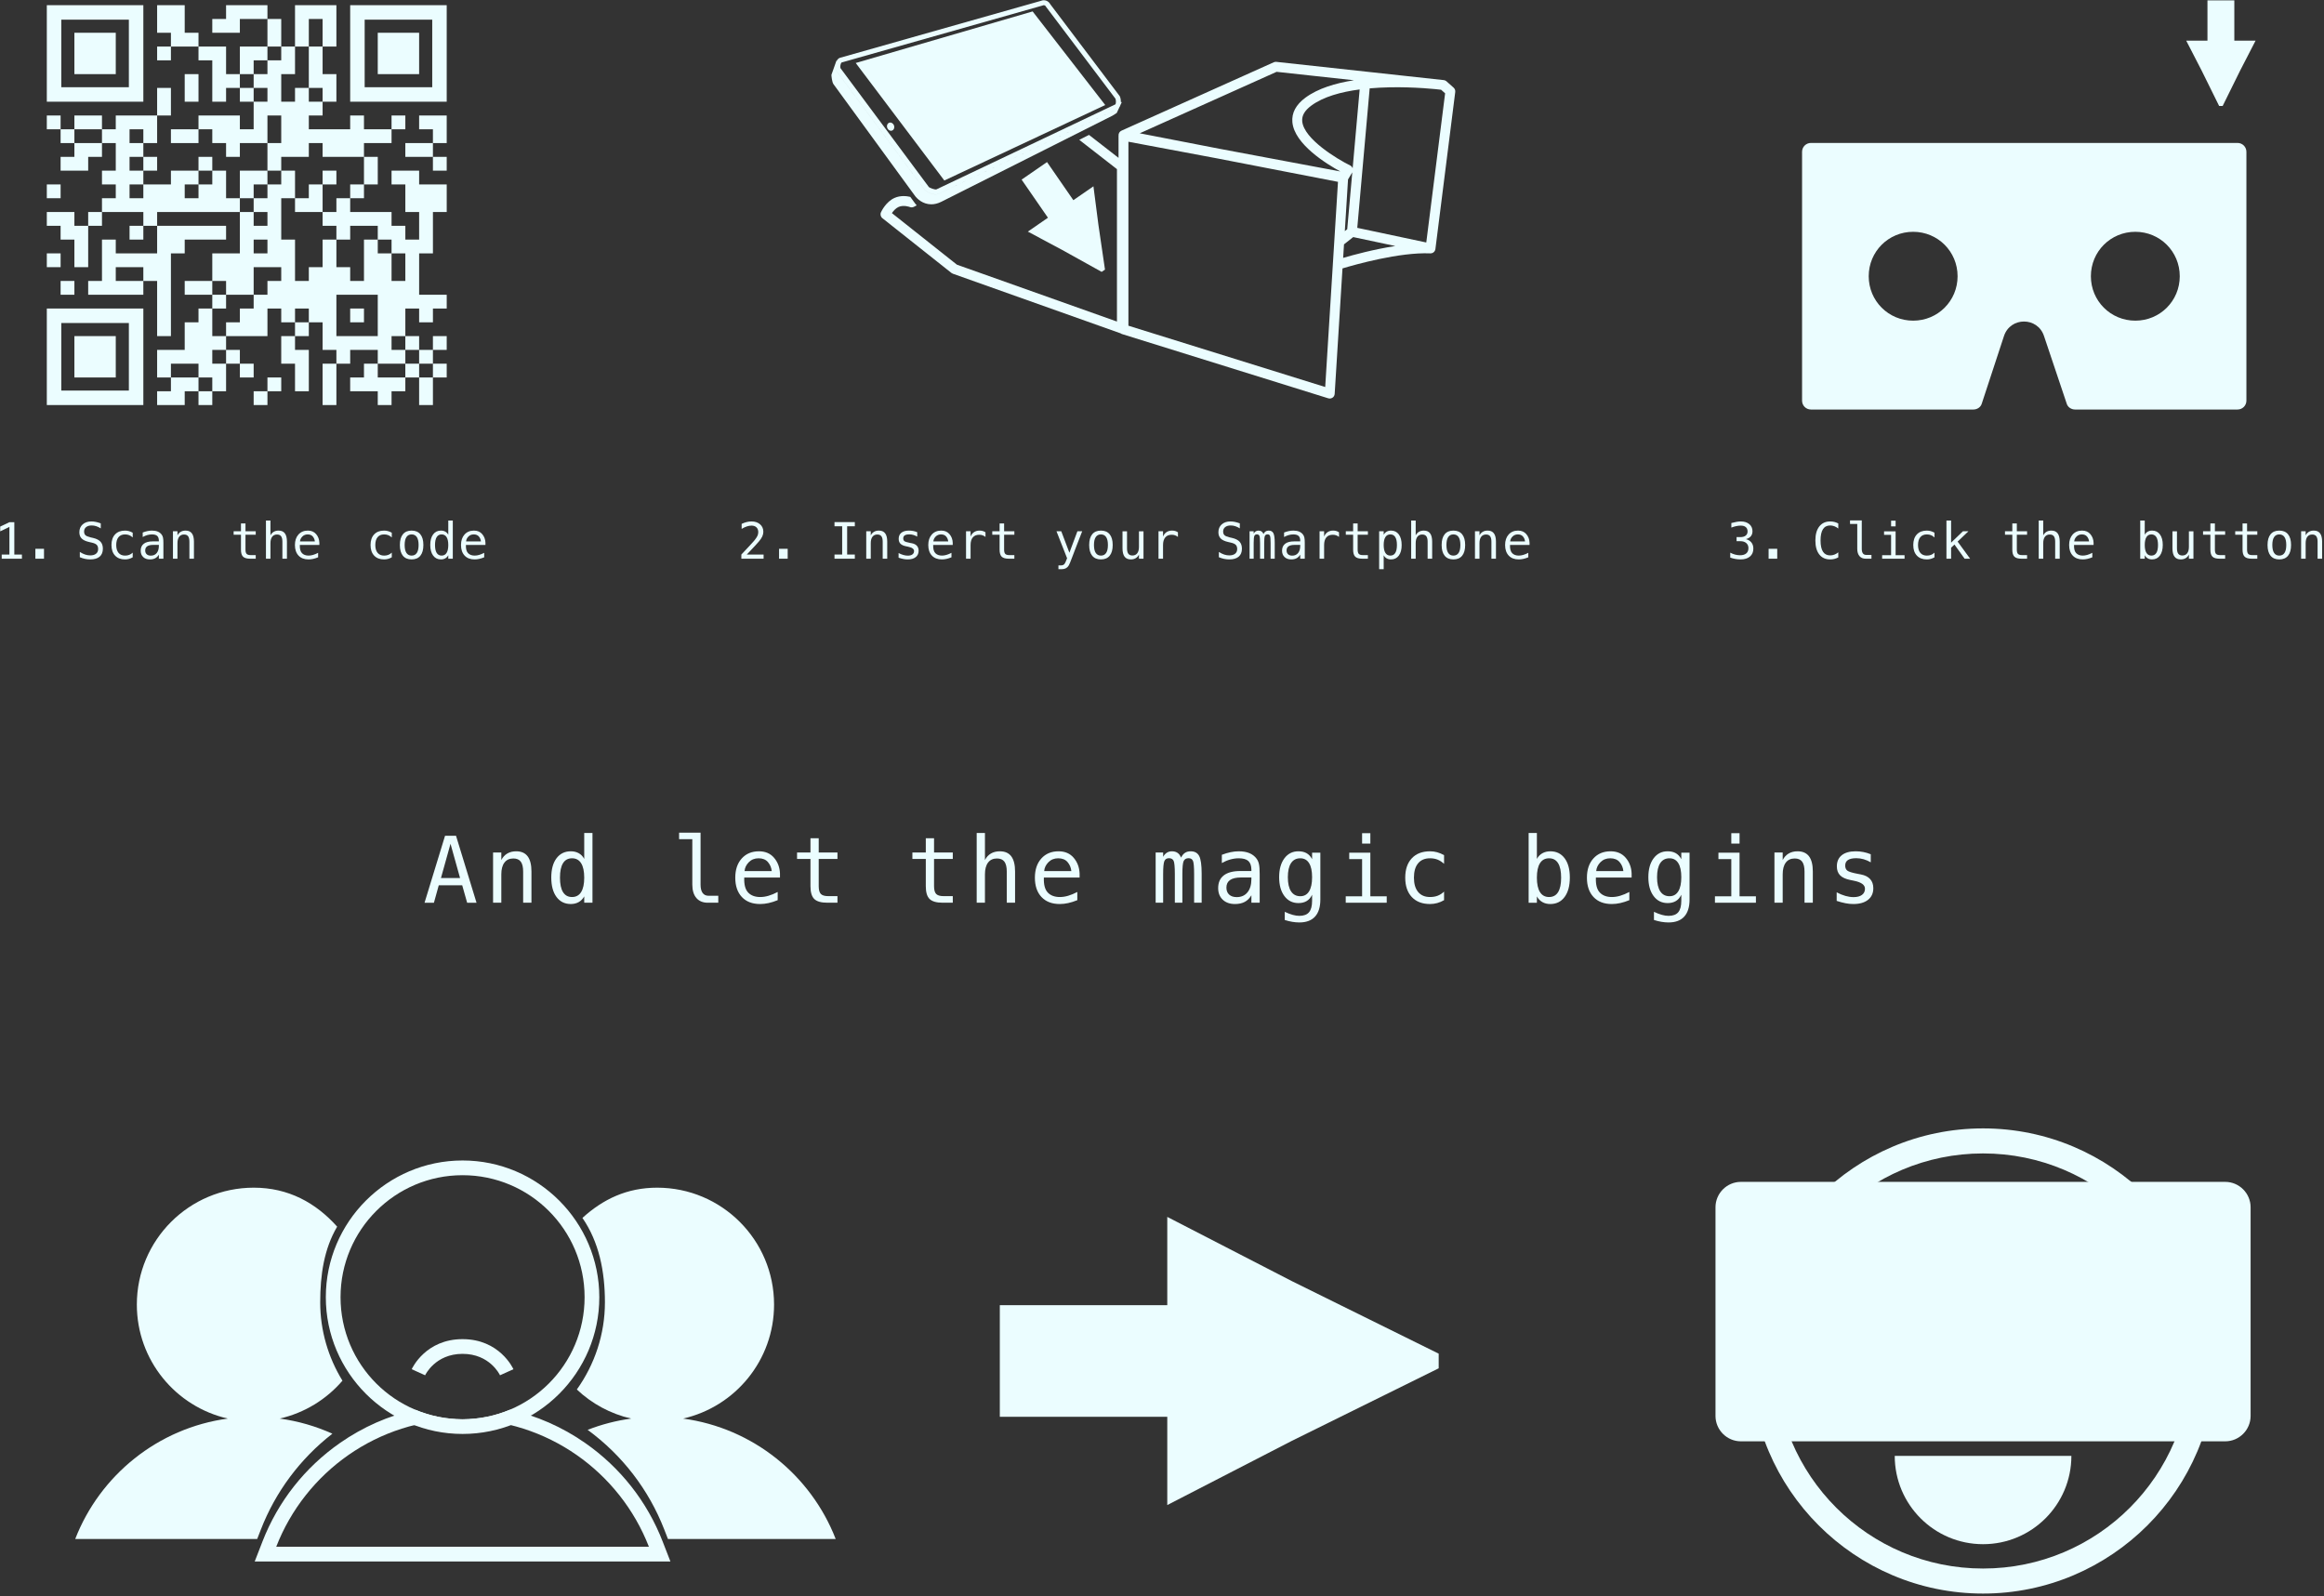 <?xml version="1.0" encoding="UTF-8" standalone="no"?><!DOCTYPE svg PUBLIC "-//W3C//DTD SVG 1.1//EN" "http://www.w3.org/Graphics/SVG/1.1/DTD/svg11.dtd"><svg width="100%" height="100%" viewBox="0 0 623 428" version="1.1" xmlns="http://www.w3.org/2000/svg" xmlns:xlink="http://www.w3.org/1999/xlink" xml:space="preserve" xmlns:serif="http://www.serif.com/" style="fill-rule:evenodd;clip-rule:evenodd;stroke-linejoin:round;stroke-miterlimit:2;"><rect x="0" y="0" width="623" height="428" fill="#333333" stroke="none"/><g id="Livello-1" serif:id="Livello 1"><g><g><g><g><g><path d="M53.212,27.268l-3.696,0l-0,-7.393l3.696,-0l0,7.393Zm62.842,14.786l3.696,0l0,3.697l-3.696,-0l-0,-3.697Zm-0,-3.696l-0,-3.697l-3.697,0l-0,-3.696l7.393,-0l0,7.393l-3.696,-0Zm-0,-0l-0,3.696l-7.394,0l0,-3.696l7.394,-0Zm-70.235,-25.876l0,3.696l-3.697,0l0,-3.696l3.697,-0Zm7.393,-0l-7.393,-0l0,-3.697l-3.697,0l0,-7.393l7.394,0l-0,7.393l3.696,0l0,3.697Zm0,22.179l0,3.697l-7.393,-0l0,-3.697l7.393,0Zm-11.09,-3.696l0,-7.394l3.697,0l0,7.394l-3.697,-0Zm-25.875,3.696l-3.697,0l0,-3.696l3.697,-0l-0,3.696Zm7.393,25.876l-0,11.09l-3.697,-0l0,-7.393l-3.696,-0l-0,-3.697l-3.697,-0l0,-3.697l7.393,0l0,3.697l3.697,-0Zm3.696,-3.697l0,3.697l-3.696,-0l-0,-3.697l3.696,0Zm11.09,3.697l-0,3.697l-3.697,-0l0,-3.697l3.697,-0Zm3.696,-0l18.483,-0l0,3.697l-11.089,-0l-0,3.696l-3.697,0l0,22.179l-3.697,0l0,-14.786l-3.696,0l-0,-3.696l-7.393,-0l-0,3.696l7.393,0l-0,3.697l-14.786,-0l-0,-3.697l3.696,0l0,-11.089l3.697,-0l-0,3.696l11.089,0l0,-7.393Zm22.18,36.965l3.696,0l0,3.697l-3.696,0l-0,-3.697Zm14.786,-7.393l-0,3.697l3.697,-0l-0,11.09l-3.697,-0l-0,-7.394l-3.697,0l0,-7.393l3.697,0Zm11.09,7.393l-0,11.09l-3.697,0l0,-11.09l3.697,0Zm25.876,-3.696l-0,-3.697l3.696,0l0,3.697l-3.696,-0Zm-11.09,-59.145l-0,-3.696l3.696,-0l0,3.696l-3.696,0Zm-33.269,-29.572l-7.393,-0l-0,3.696l-7.393,0l-0,-3.696l3.696,-0l0,-3.697l11.09,0l-0,3.697Zm-55.448,29.572l3.696,0l0,3.697l-3.696,-0l-0,-3.697Zm3.696,3.697l7.393,-0l0,3.696l-3.696,0l-0,3.697l-7.393,-0l-0,-3.697l3.696,0l0,-3.696Zm7.393,-0l0,-3.697l3.697,0l-0,-3.696l11.089,-0l0,7.393l-3.696,-0l-0,-3.697l-3.697,0l0,3.697l3.697,-0l-0,3.696l-3.697,0l0,3.697l3.697,-0l-0,3.696l-3.697,0l0,3.697l3.697,-0l-0,-3.697l7.393,0l0,-3.696l7.393,-0l0,3.696l-3.696,0l-0,3.697l3.696,-0l0,-3.697l3.697,0l-0,-3.696l3.696,-0l0,7.393l3.697,-0l-0,3.696l-22.18,0l0,3.697l-3.696,-0l-0,-3.697l-11.09,0l0,-3.696l3.697,-0l-0,-3.697l-3.697,0l0,-3.696l3.697,-0l-0,-7.393l-3.697,-0Zm36.966,18.482l3.696,0l0,3.697l3.697,-0l-0,-3.697l-3.697,0l0,-3.696l3.697,-0l-0,-3.697l3.696,0l0,-3.696l3.697,-0l-0,7.393l-3.697,-0l0,11.09l3.697,-0l-0,11.089l3.697,0l-0,-3.696l3.696,-0l0,-7.393l3.697,-0l-0,7.393l3.696,-0l0,3.696l3.697,0l-0,-11.089l3.696,-0l0,3.696l3.697,0l-0,7.393l3.696,0l0,-7.393l-3.696,0l-0,-3.696l-3.697,-0l0,-3.697l-7.393,-0l0,3.697l-3.696,-0l-0,-3.697l-3.697,-0l0,-3.697l3.697,0l-0,-3.696l3.696,-0l0,3.696l11.09,0l-0,3.697l3.696,-0l0,3.697l3.697,-0l-0,-7.394l-3.697,0l0,-7.393l-3.696,0l-0,-3.696l7.393,-0l-0,3.696l7.393,0l0,7.393l-3.696,0l-0,11.09l-3.697,0l-0,11.09l7.393,-0l0,3.696l-3.696,0l-0,3.697l-3.697,-0l-0,-3.697l-3.697,0l0,7.393l-3.696,0l-0,3.697l3.696,-0l0,3.696l-7.393,0l0,-3.696l-7.393,-0l0,3.696l-3.696,0l-0,-3.696l-3.697,-0l0,-7.393l-3.696,-0l-0,-3.697l-3.697,0l-0,3.697l-3.697,-0l0,-3.697l-3.696,0l-0,7.393l-11.09,0l0,-3.696l3.697,-0l-0,-3.697l3.696,0l0,-3.696l3.697,-0l-0,-3.697l3.696,0l0,-3.696l-7.393,-0l0,7.393l-7.393,-0l0,-3.697l-3.696,0l-0,-7.393l7.393,0l-0,-11.09Zm-7.393,18.483l-0,3.697l-7.393,-0l-0,-3.697l7.393,0Zm-0,3.697l3.696,-0l0,3.696l-3.696,0l-0,-3.696Zm-0,3.696l-0,7.393l3.696,0l0,3.697l-3.696,-0l-0,3.696l3.696,0l0,7.394l-3.696,-0l-0,-3.697l-3.697,0l0,-3.697l-7.393,0l0,3.697l-3.697,0l0,-7.393l7.394,-0l-0,-7.393l3.696,-0l0,-3.697l3.697,0Zm-11.09,18.483l7.393,0l0,3.697l-3.696,-0l-0,3.696l-7.394,0l0,-3.696l3.697,-0l0,-3.697Zm7.393,3.697l3.697,-0l-0,3.696l-3.697,0l0,-3.696Zm7.393,-7.394l0,-3.696l3.697,-0l-0,3.696l-3.697,0Zm18.483,-11.089l3.697,-0l-0,3.696l-3.697,0l-0,-3.696Zm22.179,11.089l0,3.697l7.393,0l0,3.697l-3.696,-0l-0,3.696l-3.697,0l0,-3.696l-7.393,-0l0,-3.697l3.697,0l-0,-3.697l3.696,0Zm7.393,3.697l0,-3.697l3.697,0l-0,3.697l-3.697,0Zm3.697,0l3.697,0l-0,7.393l-3.697,0l-0,-7.393Zm3.697,0l-0,-3.697l3.696,0l0,3.697l-3.696,0Zm-0,-3.697l-3.697,0l-0,-3.696l3.697,-0l-0,3.696Zm-3.697,-3.696l-3.697,-0l0,-3.697l3.697,0l-0,3.697Zm-18.483,-40.662l0,-3.697l3.697,0l-0,3.697l-3.697,-0Zm3.697,-3.697l-0,-7.393l3.696,0l0,7.393l-3.696,0Zm-0,-7.393l-11.09,0l0,-3.696l-3.696,-0l-0,3.696l-7.394,0l0,3.697l-3.696,-0l-0,-7.393l3.696,-0l0,-7.393l-3.696,-0l-0,7.393l-7.393,-0l-0,3.696l-3.697,0l0,-3.696l-3.696,-0l-0,-3.697l-3.697,0l0,-3.696l11.09,-0l-0,3.696l3.696,0l0,-7.393l3.697,0l-0,-3.697l-3.697,0l0,-3.696l3.697,-0l-0,-3.697l3.696,0l0,-3.696l3.697,-0l-0,7.393l-3.697,-0l0,7.393l3.697,0l-0,-3.697l3.697,0l-0,3.697l3.696,0l0,3.697l-3.696,-0l-0,3.696l11.089,0l0,-3.696l3.697,-0l-0,3.696l7.393,0l-0,3.697l-7.393,-0l-0,3.696Zm-11.09,-14.786l0,-3.697l-3.696,0l-0,-11.089l3.696,-0l0,7.393l3.697,-0l-0,7.393l-3.697,0Zm0,-14.786l0,-7.393l-3.696,-0l-0,7.393l-3.697,-0l-0,-11.09l11.09,0l-0,11.09l-3.697,-0Zm-11.09,-0l-3.696,-0l-0,-7.393l3.696,-0l0,7.393Zm-3.696,-0l-0,3.696l-3.697,0l0,3.697l-3.696,-0l-0,-7.393l7.393,-0Zm-7.393,7.393l-0,3.696l-3.697,0l0,3.697l-3.696,0l-0,-11.09l-3.697,0l0,-3.696l7.393,-0l0,7.393l3.697,-0Zm-0,3.696l3.696,0l0,3.697l-3.696,0l-0,-3.697Zm7.393,22.18l-0,3.696l-3.697,0l0,3.697l-3.696,-0l-0,-7.393l7.393,-0Zm-14.786,-0l-3.697,-0l0,-3.697l3.697,0l-0,3.697Zm-18.483,-0l-0,-3.697l3.696,0l0,3.697l-3.696,-0Zm-11.09,-11.09l-7.393,0l0,-3.696l7.393,-0l0,3.696Zm40.662,33.269l3.697,0l-0,-3.696l-3.697,-0l0,3.696Zm22.18,22.179l11.089,0l0,-11.089l-11.089,-0l-0,11.089Zm-3.697,-33.269l-7.393,0l-0,-3.696l3.697,-0l-0,-3.697l3.696,0l0,7.393Zm0,-7.393l0,-3.696l3.697,-0l-0,3.696l-3.697,0Zm11.09,33.269l-0,3.697l-3.697,-0l0,-3.697l3.697,0Zm-25.876,22.18l-0,3.696l-3.697,0l0,-3.696l3.697,-0Zm-0,-0l-0,-3.697l3.696,0l0,3.697l-3.696,-0Zm-55.448,-55.449l-0,3.697l-3.697,-0l0,-3.697l3.697,0Zm-0,18.483l-0,3.697l-3.697,-0l0,-3.697l3.697,0Zm3.696,7.393l0,3.697l-3.696,-0l-0,-3.697l3.696,0Zm-7.393,-73.931l25.876,0l-0,25.876l-25.876,0l0,-25.876Zm21.995,21.995l-0,-18.113l-18.114,-0l0,18.113l18.114,-0Zm-3.512,-14.602l-0,11.09l-11.09,-0l0,-11.09l11.09,0Zm62.841,-7.393l25.876,0l0,25.876l-25.876,0l0,-25.876Zm21.995,21.995l-0,-18.113l-18.113,-0l-0,18.113l18.113,-0Zm-3.512,-14.602l-0,11.09l-11.09,-0l0,-11.09l11.09,0Zm-99.807,73.931l25.876,0l-0,25.876l-25.876,0l0,-25.876Zm21.995,21.995l-0,-18.113l-18.114,-0l0,18.113l18.114,-0Zm-3.512,-14.602l-0,11.09l-11.09,0l0,-11.09l11.09,0Z" style="fill:#ebfdff;"/></g></g></g></g><g><path d="M0.459,148.674l2.064,0l-0,-7.413l-2.471,1.189l-0,-1.275l2.458,-1.17l1.327,0l0,8.669l2.038,0l-0,1.111l-5.416,-0l0,-1.111Z" style="fill:#ebfdff;fill-rule:nonzero;"/><rect x="9.482" y="147.13" width="2.313" height="2.655" style="fill:#ebfdff;fill-rule:nonzero;"/><path d="M27.012,140.308l-0,1.347c-0.403,-0.258 -0.807,-0.453 -1.213,-0.585c-0.405,-0.131 -0.814,-0.197 -1.225,-0.197c-0.627,0 -1.122,0.146 -1.486,0.437c-0.363,0.291 -0.545,0.685 -0.545,1.18c-0,0.434 0.119,0.764 0.358,0.992c0.239,0.228 0.685,0.419 1.337,0.572l0.697,0.158c0.92,0.214 1.591,0.552 2.011,1.012c0.421,0.46 0.631,1.086 0.631,1.879c0,0.934 -0.289,1.646 -0.867,2.136c-0.579,0.491 -1.42,0.737 -2.524,0.737c-0.46,-0 -0.922,-0.05 -1.387,-0.148c-0.464,-0.099 -0.931,-0.247 -1.4,-0.444l0,-1.413c0.504,0.32 0.981,0.554 1.43,0.703c0.449,0.149 0.901,0.224 1.357,0.224c0.67,-0 1.192,-0.15 1.564,-0.45c0.372,-0.301 0.559,-0.72 0.559,-1.259c-0,-0.491 -0.128,-0.865 -0.385,-1.124c-0.256,-0.258 -0.702,-0.458 -1.337,-0.598l-0.71,-0.164c-0.911,-0.206 -1.573,-0.517 -1.985,-0.934c-0.412,-0.416 -0.618,-0.974 -0.618,-1.675c0,-0.877 0.295,-1.579 0.884,-2.107c0.59,-0.528 1.373,-0.792 2.35,-0.792c0.377,0 0.773,0.043 1.189,0.128c0.417,0.086 0.855,0.214 1.315,0.385Z" style="fill:#ebfdff;fill-rule:nonzero;"/><path d="M35.575,149.41c-0.325,0.189 -0.659,0.33 -1.003,0.424c-0.344,0.094 -0.695,0.142 -1.055,0.142c-1.139,-0 -2.029,-0.342 -2.671,-1.026c-0.642,-0.683 -0.963,-1.63 -0.963,-2.839c-0,-1.209 0.321,-2.156 0.963,-2.839c0.642,-0.684 1.532,-1.025 2.671,-1.025c0.355,-0 0.701,0.046 1.039,0.138c0.337,0.092 0.677,0.234 1.019,0.427l-0,1.268c-0.32,-0.285 -0.641,-0.49 -0.963,-0.618c-0.322,-0.127 -0.687,-0.19 -1.095,-0.19c-0.758,-0 -1.34,0.245 -1.748,0.736c-0.407,0.491 -0.611,1.192 -0.611,2.103c-0,0.907 0.205,1.607 0.614,2.1c0.41,0.493 0.992,0.739 1.745,0.739c0.421,0 0.798,-0.064 1.131,-0.194c0.333,-0.129 0.642,-0.329 0.927,-0.601l-0,1.255Z" style="fill:#ebfdff;fill-rule:nonzero;"/><path d="M42.586,146.085l-1.531,-0c-0.706,-0 -1.237,0.124 -1.594,0.371c-0.357,0.248 -0.536,0.617 -0.536,1.108c0,0.442 0.134,0.786 0.401,1.031c0.268,0.246 0.638,0.368 1.111,0.368c0.666,0 1.19,-0.231 1.571,-0.693c0.381,-0.462 0.574,-1.101 0.578,-1.916l0,-0.269Zm1.216,-0.5l-0,4.2l-1.216,-0l0,-1.091c-0.258,0.438 -0.584,0.761 -0.976,0.969c-0.392,0.208 -0.869,0.313 -1.429,0.313c-0.75,-0 -1.348,-0.212 -1.795,-0.635c-0.446,-0.422 -0.67,-0.989 -0.67,-1.699c0,-0.819 0.275,-1.441 0.825,-1.866c0.55,-0.425 1.357,-0.638 2.422,-0.638l1.623,0l0,-0.19c-0.004,-0.587 -0.153,-1.013 -0.447,-1.278c-0.293,-0.266 -0.762,-0.398 -1.406,-0.398c-0.412,-0 -0.828,0.059 -1.249,0.177c-0.421,0.119 -0.83,0.292 -1.229,0.52l0,-1.21c0.447,-0.171 0.875,-0.299 1.285,-0.384c0.41,-0.086 0.807,-0.128 1.193,-0.128c0.609,-0 1.129,0.089 1.561,0.269c0.431,0.18 0.781,0.449 1.048,0.808c0.166,0.22 0.285,0.49 0.355,0.812c0.07,0.322 0.105,0.805 0.105,1.449Z" style="fill:#ebfdff;fill-rule:nonzero;"/><path d="M51.99,145.224l-0,4.561l-1.216,-0l0,-4.561c0,-0.662 -0.116,-1.148 -0.348,-1.459c-0.232,-0.311 -0.596,-0.467 -1.091,-0.467c-0.565,0 -1,0.201 -1.305,0.602c-0.304,0.4 -0.457,0.976 -0.457,1.725l0,4.16l-1.209,-0l0,-7.361l1.209,0l0,1.104c0.215,-0.42 0.506,-0.739 0.875,-0.956c0.368,-0.217 0.804,-0.325 1.307,-0.325c0.75,-0 1.309,0.246 1.68,0.739c0.37,0.493 0.555,1.239 0.555,2.238Z" style="fill:#ebfdff;fill-rule:nonzero;"/><path d="M65.806,140.334l0,2.09l2.748,0l-0,0.94l-2.748,-0l0,3.996c0,0.543 0.103,0.922 0.309,1.137c0.206,0.214 0.565,0.322 1.078,0.322l1.361,-0l-0,0.966l-1.479,-0c-0.907,-0 -1.547,-0.182 -1.919,-0.546c-0.373,-0.363 -0.559,-0.99 -0.559,-1.879l0,-3.996l-1.965,-0l-0,-0.94l1.965,0l0,-2.09l1.209,0Z" style="fill:#ebfdff;fill-rule:nonzero;"/><path d="M76.919,145.224l-0,4.561l-1.216,-0l0,-4.561c0,-0.662 -0.116,-1.148 -0.348,-1.459c-0.232,-0.311 -0.596,-0.467 -1.091,-0.467c-0.565,0 -1,0.201 -1.305,0.602c-0.304,0.4 -0.457,0.976 -0.457,1.725l0,4.16l-1.209,-0l0,-10.226l1.209,-0l0,3.969c0.215,-0.42 0.506,-0.739 0.875,-0.956c0.368,-0.217 0.804,-0.325 1.307,-0.325c0.75,-0 1.309,0.246 1.68,0.739c0.37,0.493 0.555,1.239 0.555,2.238Z" style="fill:#ebfdff;fill-rule:nonzero;"/><path d="M85.613,145.5l0,0.591l-5.238,0l-0,0.04c-0.035,1.003 0.157,1.724 0.575,2.162c0.418,0.438 1.009,0.657 1.771,0.657c0.386,0 0.789,-0.061 1.21,-0.184c0.42,-0.122 0.869,-0.309 1.347,-0.558l-0,1.202c-0.46,0.189 -0.904,0.33 -1.331,0.424c-0.427,0.094 -0.84,0.142 -1.239,0.142c-1.143,-0 -2.037,-0.343 -2.681,-1.029c-0.644,-0.686 -0.966,-1.631 -0.966,-2.836c-0,-1.174 0.315,-2.112 0.946,-2.813c0.631,-0.701 1.472,-1.051 2.524,-1.051c0.937,-0 1.677,0.317 2.218,0.953c0.541,0.635 0.829,1.402 0.864,2.3Zm-1.209,-0.355c-0.053,-0.508 -0.238,-0.948 -0.556,-1.318c-0.317,-0.37 -0.774,-0.555 -1.37,-0.555c-0.583,-0 -1.062,0.193 -1.439,0.578c-0.377,0.386 -0.583,0.82 -0.618,1.302l3.983,-0.007Z" style="fill:#ebfdff;fill-rule:nonzero;"/><path d="M105.026,149.41c-0.324,0.189 -0.658,0.33 -1.002,0.424c-0.344,0.094 -0.696,0.142 -1.055,0.142c-1.139,-0 -2.03,-0.342 -2.672,-1.026c-0.642,-0.683 -0.963,-1.63 -0.963,-2.839c0,-1.209 0.321,-2.156 0.963,-2.839c0.642,-0.684 1.533,-1.025 2.672,-1.025c0.355,-0 0.701,0.046 1.038,0.138c0.338,0.092 0.677,0.234 1.019,0.427l-0,1.268c-0.32,-0.285 -0.641,-0.49 -0.963,-0.618c-0.322,-0.127 -0.687,-0.19 -1.094,-0.19c-0.758,-0 -1.341,0.245 -1.748,0.736c-0.408,0.491 -0.612,1.192 -0.612,2.103c0,0.907 0.205,1.607 0.615,2.1c0.409,0.493 0.991,0.739 1.745,0.739c0.42,0 0.797,-0.064 1.13,-0.194c0.333,-0.129 0.642,-0.329 0.927,-0.601l-0,1.255Z" style="fill:#ebfdff;fill-rule:nonzero;"/><path d="M110.342,143.272c-0.614,-0 -1.078,0.239 -1.394,0.716c-0.315,0.478 -0.473,1.185 -0.473,2.123c0,0.933 0.158,1.64 0.473,2.12c0.316,0.479 0.78,0.719 1.394,0.719c0.618,0 1.084,-0.24 1.4,-0.719c0.315,-0.48 0.473,-1.187 0.473,-2.12c-0,-0.938 -0.158,-1.645 -0.473,-2.123c-0.316,-0.477 -0.782,-0.716 -1.4,-0.716Zm-0,-1.025c1.021,-0 1.802,0.33 2.343,0.992c0.541,0.662 0.811,1.619 0.811,2.872c0,1.258 -0.269,2.216 -0.808,2.875c-0.539,0.66 -1.321,0.99 -2.346,0.99c-1.021,-0 -1.801,-0.33 -2.34,-0.99c-0.539,-0.659 -0.808,-1.617 -0.808,-2.875c-0,-1.253 0.269,-2.21 0.808,-2.872c0.539,-0.662 1.319,-0.992 2.34,-0.992Z" style="fill:#ebfdff;fill-rule:nonzero;"/><path d="M120.173,143.364l-0,-3.805l1.209,-0l0,10.226l-1.209,-0l-0,-0.927c-0.202,0.364 -0.47,0.641 -0.805,0.832c-0.335,0.19 -0.722,0.286 -1.16,0.286c-0.89,-0 -1.59,-0.345 -2.1,-1.036c-0.51,-0.69 -0.766,-1.642 -0.766,-2.855c0,-1.196 0.257,-2.135 0.769,-2.816c0.513,-0.682 1.212,-1.022 2.097,-1.022c0.442,-0 0.832,0.095 1.17,0.286c0.337,0.19 0.602,0.467 0.795,0.831Zm-3.556,2.747c0,0.938 0.149,1.645 0.447,2.123c0.298,0.477 0.738,0.716 1.321,0.716c0.583,0 1.027,-0.241 1.331,-0.723c0.305,-0.482 0.457,-1.187 0.457,-2.116c-0,-0.933 -0.152,-1.64 -0.457,-2.119c-0.304,-0.48 -0.748,-0.72 -1.331,-0.72c-0.583,-0 -1.023,0.239 -1.321,0.716c-0.298,0.478 -0.447,1.185 -0.447,2.123Z" style="fill:#ebfdff;fill-rule:nonzero;"/><path d="M130.135,145.5l0,0.591l-5.238,0l0,0.04c-0.035,1.003 0.157,1.724 0.575,2.162c0.419,0.438 1.009,0.657 1.772,0.657c0.385,0 0.788,-0.061 1.209,-0.184c0.421,-0.122 0.87,-0.309 1.347,-0.558l0,1.202c-0.46,0.189 -0.903,0.33 -1.331,0.424c-0.427,0.094 -0.84,0.142 -1.239,0.142c-1.143,-0 -2.037,-0.343 -2.681,-1.029c-0.644,-0.686 -0.966,-1.631 -0.966,-2.836c-0,-1.174 0.315,-2.112 0.946,-2.813c0.631,-0.701 1.472,-1.051 2.524,-1.051c0.938,-0 1.677,0.317 2.218,0.953c0.541,0.635 0.829,1.402 0.864,2.3Zm-1.209,-0.355c-0.052,-0.508 -0.238,-0.948 -0.555,-1.318c-0.318,-0.37 -0.775,-0.555 -1.371,-0.555c-0.582,-0 -1.062,0.193 -1.439,0.578c-0.377,0.386 -0.583,0.82 -0.618,1.302l3.983,-0.007Z" style="fill:#ebfdff;fill-rule:nonzero;"/></g></g><g><g><path d="M299.81,29.03c0.028,-0.021 0.054,-0.044 0.08,-0.068c-0.026,0.024 -0.053,0.047 -0.08,0.068m-48.231,22.949c-0.192,0.09 -0.438,0.132 -0.714,0.132c-1.102,-0 -2.672,-0.656 -3.106,-1.406l-23.578,-31.716c-0.027,-0.035 -0.049,-0.072 -0.067,-0.111c-0.052,-0.11 -0.09,-0.24 -0.12,-0.377c0.03,0.136 0.071,0.261 0.123,0.371c0.019,0.039 0.041,0.076 0.067,0.111l23.578,31.716c0.434,0.75 2.004,1.406 3.106,1.406c0.276,-0 0.522,-0.042 0.714,-0.132l48.011,-22.807c0.023,-0.011 0.043,-0.026 0.065,-0.038c-0.023,0.013 -0.043,0.032 -0.068,0.044l-48.011,22.807Zm-27.646,-34.123c-0.002,0.222 0.017,0.436 0.058,0.627c-0.041,-0.192 -0.06,-0.404 -0.058,-0.627m0.012,-0.267c-0.005,0.062 -0.009,0.123 -0.011,0.183c0.002,-0.061 0.005,-0.121 0.011,-0.183m0.044,-0.339c-0.011,0.062 -0.02,0.125 -0.027,0.187c0.008,-0.063 0.016,-0.125 0.027,-0.187m0.075,-0.33c-0.009,0.032 -0.018,0.062 -0.025,0.094c0.007,-0.032 0.016,-0.062 0.025,-0.094m0.095,-0.295c-0.006,0.015 -0.01,0.03 -0.016,0.045c0.006,-0.015 0.01,-0.03 0.016,-0.045m1.425,0.133l53.864,-15.268c0.036,-0.01 0.07,-0.023 0.103,-0.038c0.147,-0.07 0.314,-0.078 0.469,-0.022c0.155,0.055 0.279,0.166 0.349,0.313c0.019,0.041 0.042,0.08 0.07,0.116l18.583,24.602c0.182,0.457 0.153,1.331 -0.013,1.516l-47.983,22.794c-0.4,0.128 -1.88,-0.379 -2.105,-0.712c-0.019,-0.04 -0.041,-0.077 -0.067,-0.112l-23.559,-31.69c-0.138,-0.398 0.07,-1.315 0.289,-1.499m74.776,11.389l0.356,-0.766l-0.246,-0.036c0.01,-0.552 -0.09,-1.116 -0.275,-1.505c-0.019,-0.041 -0.043,-0.079 -0.07,-0.115l-18.593,-24.616c-0.469,-0.9 -1.561,-1.286 -2.493,-0.879l-53.898,15.277c-0.035,0.01 -0.069,0.023 -0.103,0.039c-0.317,0.15 -0.564,0.433 -0.744,0.777l-0.087,-0.012l-1.321,3.736l0,0.114c0,0.232 0.151,1.842 0.532,2.382l21.7,29.74c0.681,1.041 2.302,2.491 4.533,2.491c0.819,-0 1.722,-0.196 2.689,-0.68c3.996,-1.997 45.477,-22.88 45.896,-23.09l1.128,-0.718l0.707,-1.52c-0.006,0.009 -0.014,0.014 -0.02,0.022c0.134,-0.173 0.238,-0.389 0.309,-0.641" style="fill:#ebfdff;fill-rule:nonzero;"/><path d="M296.281,28.16l-19.46,-25.096l-47.426,13.824l23.751,31.501l43.135,-20.229Z" style="fill:#ebfdff;fill-rule:nonzero;"/><path d="M238.364,32.908c-0.496,0.184 -0.724,0.801 -0.51,1.379c0.214,0.579 0.79,0.899 1.285,0.715c0.496,-0.183 0.724,-0.801 0.51,-1.379c-0.214,-0.578 -0.789,-0.899 -1.285,-0.715" style="fill:#ebfdff;fill-rule:nonzero;"/><path d="M382.346,65.006l-18.498,-3.924l3.325,-37.394c7.107,-0.622 14.188,-0.124 17.537,0.197l1.609,0.175l1.076,0.957l-5.049,39.989Zm-22.283,4.131l0.225,-3.627l2.47,-1.951l11.291,2.395c-5.724,0.881 -11.216,2.371 -13.986,3.183m2.449,-22.942l-1.356,15.254l-0.646,0.51l0.862,-13.857l1.125,-1.875c0.006,-0.01 0.01,-0.022 0.015,-0.032m-13.422,-13.676c-0.137,-1.516 0.656,-2.889 2.426,-4.199c3.234,-2.393 7.993,-3.686 12.972,-4.34l-1.879,21.134c-0.115,-0.329 -0.35,-0.604 -0.665,-0.758c-3.428,-1.68 -12.421,-7.081 -12.854,-11.837m-22.249,7.352l-21.312,-4.136l36.693,-16.481l20.744,2.261c-4.941,0.764 -9.657,2.183 -13.026,4.676c-2.54,1.879 -3.713,4.089 -3.488,6.568c0.538,5.91 9.191,11.216 12.845,13.205l-32.456,-6.093Zm28.412,63.883l-52.754,-16.435l-0,-49.322l23.832,4.474l32.347,6.277l-3.425,55.006Zm34.424,-80.253l-1.914,-1.702c-0.001,-0.001 -0.003,-0.001 -0.003,-0.002c-0.007,-0.006 -0.015,-0.011 -0.022,-0.017c-0.053,-0.044 -0.108,-0.084 -0.166,-0.119c-0.022,-0.014 -0.046,-0.025 -0.07,-0.038c-0.047,-0.025 -0.094,-0.047 -0.144,-0.066c-0.026,-0.01 -0.052,-0.02 -0.078,-0.028c-0.059,-0.019 -0.119,-0.032 -0.179,-0.042c-0.015,-0.003 -0.028,-0.009 -0.043,-0.011c-0.192,-0.025 -1.161,-0.151 -2.686,-0.293l-7.195,-0.784l-35.025,-3.818c-0.235,-0.025 -0.472,0.012 -0.687,0.109l-40.833,18.341c-0.511,0.229 -0.817,0.753 -0.775,1.307c-0.001,0.021 -0.007,0.041 -0.007,0.063l-0,5.917l-7.912,-6.154c-0.816,0.411 -1.692,0.852 -2.619,1.319l10.105,7.86l-0,40.861l-42.899,-15.248l-17.433,-13.827c0.424,-0.612 1.052,-1.323 1.795,-1.653c1.362,-0.606 3.001,0.016 3.011,0.019c0.359,0.144 0.763,0.123 1.106,-0.056l0.746,-0.39c-0.259,-0.265 -0.472,-0.531 -0.631,-0.775l-1.091,-1.495c-0.972,-0.228 -2.63,-0.43 -4.217,0.276c-2.307,1.025 -3.515,3.566 -3.645,3.852c-0.252,0.554 -0.094,1.208 0.383,1.586l18.502,14.675c0.114,0.09 0.243,0.161 0.38,0.21l44.874,15.951c0.023,0.008 0.047,0.011 0.07,0.018c0.12,0.091 0.256,0.164 0.405,0.211l55.296,17.227c0.129,0.04 0.262,0.06 0.394,0.06c0.265,-0 0.528,-0.08 0.751,-0.234c0.335,-0.231 0.546,-0.603 0.571,-1.009l2.095,-33.646c3.28,-0.988 15.237,-4.385 23.536,-4.032c0.011,-0 0.021,-0.002 0.032,-0.002c0.008,0.001 0.016,0.003 0.025,0.003c0.041,-0 0.083,-0.006 0.124,-0.01c0.076,-0.006 0.149,-0.02 0.221,-0.039c0.02,-0.005 0.04,-0.008 0.059,-0.014c0.048,-0.016 0.093,-0.036 0.138,-0.056c0.022,-0.01 0.044,-0.019 0.065,-0.03c0.043,-0.022 0.082,-0.047 0.122,-0.073c0.012,-0.008 0.026,-0.014 0.038,-0.023c0.008,-0.006 0.014,-0.013 0.022,-0.019c0.054,-0.041 0.104,-0.086 0.152,-0.134c0.016,-0.016 0.032,-0.031 0.047,-0.047c0.043,-0.05 0.082,-0.103 0.118,-0.159c0.012,-0.018 0.026,-0.035 0.037,-0.055c0.034,-0.059 0.062,-0.122 0.087,-0.187c0.007,-0.018 0.017,-0.034 0.023,-0.052c0.028,-0.084 0.049,-0.17 0.061,-0.26l-0,-0.001l5.317,-42.109c0.054,-0.434 -0.108,-0.866 -0.434,-1.156" style="fill:#ebfdff;fill-rule:nonzero;"/><path d="M294.453,60.25l-1.333,-10.304l-5.385,3.72l-7.057,-10.217l-6.812,4.705l7.058,10.217l-5.385,3.72l9.165,4.893l10.617,5.903l0.894,-0.617l-1.762,-12.02Z" style="fill:#ebfdff;fill-rule:nonzero;"/><g><path d="M200.188,148.668l4.509,-0l-0,1.117l-5.961,-0l-0,-1.117c0.819,-0.863 1.535,-1.626 2.149,-2.287c0.613,-0.662 1.036,-1.129 1.268,-1.4c0.438,-0.535 0.734,-0.968 0.887,-1.298c0.154,-0.331 0.23,-0.67 0.23,-1.016c0,-0.547 -0.161,-0.977 -0.483,-1.288c-0.322,-0.311 -0.763,-0.467 -1.324,-0.467c-0.399,0 -0.817,0.073 -1.255,0.217c-0.438,0.145 -0.903,0.364 -1.394,0.658l0,-1.341c0.452,-0.215 0.895,-0.377 1.331,-0.487c0.436,-0.109 0.867,-0.164 1.292,-0.164c0.959,0 1.732,0.255 2.316,0.766c0.585,0.51 0.878,1.18 0.878,2.008c-0,0.42 -0.098,0.841 -0.293,1.262c-0.195,0.42 -0.511,0.885 -0.949,1.393c-0.246,0.285 -0.602,0.679 -1.068,1.183c-0.467,0.504 -1.178,1.257 -2.133,2.261Z" style="fill:#ebfdff;fill-rule:nonzero;"/><rect x="208.844" y="147.13" width="2.313" height="2.655" style="fill:#ebfdff;fill-rule:nonzero;"/><path d="M223.706,139.973l5.448,-0l0,1.117l-2.057,-0l0,7.578l2.057,-0l0,1.117l-5.448,-0l-0,-1.117l2.057,-0l-0,-7.578l-2.057,-0l-0,-1.117Z" style="fill:#ebfdff;fill-rule:nonzero;"/><path d="M237.843,145.224l0,4.561l-1.216,-0l0,-4.561c0,-0.662 -0.116,-1.148 -0.348,-1.459c-0.232,-0.311 -0.596,-0.467 -1.091,-0.467c-0.565,0 -1,0.201 -1.305,0.602c-0.304,0.4 -0.456,0.976 -0.456,1.725l-0,4.16l-1.21,-0l0,-7.361l1.21,0l-0,1.104c0.214,-0.42 0.506,-0.739 0.874,-0.956c0.368,-0.217 0.804,-0.325 1.308,-0.325c0.749,-0 1.309,0.246 1.679,0.739c0.37,0.493 0.555,1.239 0.555,2.238Z" style="fill:#ebfdff;fill-rule:nonzero;"/><path d="M245.882,142.68l-0,1.183c-0.347,-0.201 -0.695,-0.352 -1.045,-0.453c-0.351,-0.101 -0.708,-0.151 -1.072,-0.151c-0.547,-0 -0.956,0.088 -1.225,0.266c-0.27,0.177 -0.405,0.448 -0.405,0.812c0,0.328 0.101,0.574 0.303,0.736c0.201,0.162 0.703,0.32 1.505,0.473l0.486,0.092c0.6,0.114 1.055,0.342 1.364,0.683c0.309,0.342 0.463,0.787 0.463,1.335c0,0.727 -0.258,1.295 -0.775,1.705c-0.517,0.41 -1.236,0.615 -2.156,0.615c-0.364,-0 -0.745,-0.039 -1.144,-0.115c-0.398,-0.077 -0.83,-0.192 -1.294,-0.346l-0,-1.248c0.451,0.232 0.882,0.406 1.294,0.522c0.412,0.116 0.802,0.174 1.17,0.174c0.535,0 0.949,-0.108 1.242,-0.325c0.294,-0.217 0.441,-0.52 0.441,-0.91c-0,-0.561 -0.537,-0.949 -1.611,-1.163l-0.052,-0.014l-0.454,-0.092c-0.696,-0.135 -1.204,-0.364 -1.524,-0.686c-0.32,-0.322 -0.48,-0.762 -0.48,-1.318c-0,-0.706 0.239,-1.25 0.716,-1.633c0.478,-0.384 1.159,-0.575 2.044,-0.575c0.395,-0 0.774,0.036 1.137,0.108c0.364,0.072 0.721,0.181 1.072,0.325Z" style="fill:#ebfdff;fill-rule:nonzero;"/><path d="M255.399,145.5l-0,0.591l-5.238,0l-0,0.04c-0.035,1.003 0.156,1.724 0.575,2.162c0.418,0.438 1.008,0.657 1.771,0.657c0.385,0 0.789,-0.061 1.209,-0.184c0.421,-0.122 0.87,-0.309 1.347,-0.558l0,1.202c-0.46,0.189 -0.903,0.33 -1.33,0.424c-0.428,0.094 -0.841,0.142 -1.239,0.142c-1.144,-0 -2.038,-0.343 -2.682,-1.029c-0.644,-0.686 -0.966,-1.631 -0.966,-2.836c0,-1.174 0.316,-2.112 0.947,-2.813c0.63,-0.701 1.472,-1.051 2.523,-1.051c0.938,-0 1.677,0.317 2.218,0.953c0.541,0.635 0.83,1.402 0.865,2.3Zm-1.21,-0.355c-0.052,-0.508 -0.237,-0.948 -0.555,-1.318c-0.318,-0.37 -0.774,-0.555 -1.37,-0.555c-0.583,-0 -1.063,0.193 -1.44,0.578c-0.376,0.386 -0.582,0.82 -0.617,1.302l3.982,-0.007Z" style="fill:#ebfdff;fill-rule:nonzero;"/><path d="M264.18,143.942c-0.259,-0.201 -0.522,-0.348 -0.789,-0.44c-0.267,-0.092 -0.561,-0.138 -0.881,-0.138c-0.753,-0 -1.329,0.236 -1.728,0.71c-0.399,0.473 -0.598,1.156 -0.598,2.05l-0,3.661l-1.216,-0l-0,-7.361l1.216,0l-0,1.439c0.201,-0.521 0.511,-0.921 0.93,-1.199c0.418,-0.278 0.914,-0.417 1.488,-0.417c0.298,-0 0.576,0.037 0.835,0.111c0.259,0.075 0.506,0.191 0.743,0.349l-0,1.235Z" style="fill:#ebfdff;fill-rule:nonzero;"/><path d="M269.175,140.334l0,2.09l2.747,0l0,0.94l-2.747,-0l0,3.996c0,0.543 0.103,0.922 0.309,1.137c0.206,0.214 0.565,0.322 1.078,0.322l1.36,-0l0,0.966l-1.478,-0c-0.907,-0 -1.547,-0.182 -1.92,-0.546c-0.372,-0.363 -0.558,-0.99 -0.558,-1.879l-0,-3.996l-1.965,-0l-0,-0.94l1.965,0l-0,-2.09l1.209,0Z" style="fill:#ebfdff;fill-rule:nonzero;"/><path d="M288.168,147.419c-0.201,0.513 -0.457,1.187 -0.769,2.024c-0.433,1.157 -0.725,1.862 -0.874,2.116c-0.201,0.342 -0.453,0.599 -0.755,0.769c-0.303,0.171 -0.656,0.257 -1.059,0.257l-0.972,-0l-0,-1.012l0.716,-0c0.355,-0 0.633,-0.103 0.835,-0.309c0.201,-0.206 0.458,-0.739 0.769,-1.597l-2.846,-7.243l1.282,0l2.181,5.757l2.15,-5.757l1.281,0l-1.939,4.995Z" style="fill:#ebfdff;fill-rule:nonzero;"/><path d="M295.129,143.272c-0.613,-0 -1.078,0.239 -1.393,0.716c-0.316,0.478 -0.474,1.185 -0.474,2.123c0,0.933 0.158,1.64 0.474,2.12c0.315,0.479 0.78,0.719 1.393,0.719c0.618,0 1.084,-0.24 1.4,-0.719c0.315,-0.48 0.473,-1.187 0.473,-2.12c-0,-0.938 -0.158,-1.645 -0.473,-2.123c-0.316,-0.477 -0.782,-0.716 -1.4,-0.716Zm-0,-1.025c1.021,-0 1.802,0.33 2.343,0.992c0.541,0.662 0.812,1.619 0.812,2.872c-0,1.258 -0.27,2.216 -0.809,2.875c-0.539,0.66 -1.321,0.99 -2.346,0.99c-1.021,-0 -1.801,-0.33 -2.34,-0.99c-0.539,-0.659 -0.808,-1.617 -0.808,-2.875c-0,-1.253 0.269,-2.21 0.808,-2.872c0.539,-0.662 1.319,-0.992 2.34,-0.992Z" style="fill:#ebfdff;fill-rule:nonzero;"/><path d="M300.913,146.998l0,-4.561l1.209,0l0,4.561c0,0.662 0.118,1.148 0.352,1.459c0.234,0.311 0.597,0.467 1.088,0.467c0.569,-0 1.005,-0.2 1.307,-0.601c0.303,-0.401 0.454,-0.976 0.454,-1.726l-0,-4.16l1.216,0l-0,7.348l-1.216,-0l-0,-1.104c-0.215,0.425 -0.507,0.747 -0.877,0.966c-0.371,0.219 -0.803,0.329 -1.298,0.329c-0.754,-0 -1.315,-0.247 -1.683,-0.74c-0.368,-0.493 -0.552,-1.239 -0.552,-2.238Z" style="fill:#ebfdff;fill-rule:nonzero;"/><path d="M315.773,143.942c-0.258,-0.201 -0.521,-0.348 -0.788,-0.44c-0.268,-0.092 -0.561,-0.138 -0.881,-0.138c-0.754,-0 -1.33,0.236 -1.728,0.71c-0.399,0.473 -0.599,1.156 -0.599,2.05l0,3.661l-1.215,-0l-0,-7.361l1.215,0l0,1.439c0.202,-0.521 0.512,-0.921 0.93,-1.199c0.419,-0.278 0.915,-0.417 1.489,-0.417c0.298,-0 0.576,0.037 0.835,0.111c0.258,0.075 0.506,0.191 0.742,0.349l0,1.235Z" style="fill:#ebfdff;fill-rule:nonzero;"/><path d="M332.36,140.308l-0,1.347c-0.403,-0.258 -0.807,-0.453 -1.213,-0.585c-0.405,-0.131 -0.814,-0.197 -1.225,-0.197c-0.627,0 -1.122,0.146 -1.486,0.437c-0.363,0.291 -0.545,0.685 -0.545,1.18c-0,0.434 0.119,0.764 0.358,0.992c0.239,0.228 0.685,0.419 1.337,0.572l0.697,0.158c0.92,0.214 1.59,0.552 2.011,1.012c0.421,0.46 0.631,1.086 0.631,1.879c0,0.934 -0.289,1.646 -0.867,2.136c-0.579,0.491 -1.42,0.737 -2.524,0.737c-0.46,-0 -0.923,-0.05 -1.387,-0.148c-0.464,-0.099 -0.931,-0.247 -1.4,-0.444l0,-1.413c0.504,0.32 0.981,0.554 1.43,0.703c0.449,0.149 0.901,0.224 1.357,0.224c0.67,-0 1.192,-0.15 1.564,-0.45c0.372,-0.301 0.559,-0.72 0.559,-1.259c-0,-0.491 -0.129,-0.865 -0.385,-1.124c-0.256,-0.258 -0.702,-0.458 -1.337,-0.598l-0.71,-0.164c-0.911,-0.206 -1.573,-0.517 -1.985,-0.934c-0.412,-0.416 -0.618,-0.974 -0.618,-1.675c0,-0.877 0.295,-1.579 0.884,-2.107c0.59,-0.528 1.373,-0.792 2.35,-0.792c0.377,0 0.773,0.043 1.189,0.128c0.417,0.086 0.855,0.214 1.315,0.385Z" style="fill:#ebfdff;fill-rule:nonzero;"/><path d="M338.703,143.173c0.149,-0.315 0.338,-0.548 0.568,-0.7c0.23,-0.151 0.507,-0.226 0.831,-0.226c0.592,-0 1.009,0.229 1.252,0.686c0.244,0.458 0.365,1.32 0.365,2.587l0,4.265l-1.104,-0l0,-4.213c0,-1.038 -0.058,-1.683 -0.174,-1.935c-0.116,-0.252 -0.328,-0.378 -0.634,-0.378c-0.351,-0 -0.591,0.134 -0.72,0.404c-0.129,0.269 -0.194,0.906 -0.194,1.909l0,4.213l-1.104,-0l0,-4.213c0,-1.051 -0.062,-1.7 -0.187,-1.945c-0.125,-0.246 -0.35,-0.368 -0.674,-0.368c-0.32,-0 -0.542,0.134 -0.667,0.404c-0.125,0.269 -0.187,0.906 -0.187,1.909l-0,4.213l-1.098,-0l0,-7.361l1.098,0l-0,0.631c0.144,-0.263 0.325,-0.463 0.542,-0.601c0.217,-0.138 0.463,-0.207 0.739,-0.207c0.333,-0 0.61,0.076 0.832,0.23c0.221,0.153 0.393,0.385 0.516,0.696Z" style="fill:#ebfdff;fill-rule:nonzero;"/><path d="M348.555,146.085l-1.531,-0c-0.706,-0 -1.237,0.124 -1.594,0.371c-0.357,0.248 -0.536,0.617 -0.536,1.108c0,0.442 0.134,0.786 0.401,1.031c0.267,0.246 0.638,0.368 1.111,0.368c0.666,0 1.189,-0.231 1.571,-0.693c0.381,-0.462 0.573,-1.101 0.578,-1.916l-0,-0.269Zm1.216,-0.5l-0,4.2l-1.216,-0l-0,-1.091c-0.259,0.438 -0.584,0.761 -0.976,0.969c-0.392,0.208 -0.869,0.313 -1.43,0.313c-0.749,-0 -1.347,-0.212 -1.794,-0.635c-0.447,-0.422 -0.67,-0.989 -0.67,-1.699c-0,-0.819 0.275,-1.441 0.825,-1.866c0.55,-0.425 1.357,-0.638 2.422,-0.638l1.623,0l-0,-0.19c-0.005,-0.587 -0.153,-1.013 -0.447,-1.278c-0.294,-0.266 -0.762,-0.398 -1.406,-0.398c-0.412,-0 -0.829,0.059 -1.249,0.177c-0.421,0.119 -0.831,0.292 -1.229,0.52l-0,-1.21c0.447,-0.171 0.875,-0.299 1.285,-0.384c0.409,-0.086 0.807,-0.128 1.193,-0.128c0.609,-0 1.129,0.089 1.56,0.269c0.432,0.18 0.781,0.449 1.049,0.808c0.166,0.22 0.284,0.49 0.355,0.812c0.07,0.322 0.105,0.805 0.105,1.449Z" style="fill:#ebfdff;fill-rule:nonzero;"/><path d="M358.953,143.942c-0.259,-0.201 -0.522,-0.348 -0.789,-0.44c-0.267,-0.092 -0.561,-0.138 -0.881,-0.138c-0.753,-0 -1.329,0.236 -1.728,0.71c-0.399,0.473 -0.598,1.156 -0.598,2.05l-0,3.661l-1.216,-0l-0,-7.361l1.216,0l-0,1.439c0.201,-0.521 0.511,-0.921 0.93,-1.199c0.418,-0.278 0.914,-0.417 1.488,-0.417c0.298,-0 0.577,0.037 0.835,0.111c0.259,0.075 0.506,0.191 0.743,0.349l-0,1.235Z" style="fill:#ebfdff;fill-rule:nonzero;"/><path d="M363.948,140.334l0,2.09l2.747,0l0,0.94l-2.747,-0l0,3.996c0,0.543 0.103,0.922 0.309,1.137c0.206,0.214 0.565,0.322 1.078,0.322l1.36,-0l0,0.966l-1.478,-0c-0.907,-0 -1.547,-0.182 -1.92,-0.546c-0.372,-0.363 -0.558,-0.99 -0.558,-1.879l-0,-3.996l-1.965,-0l-0,-0.94l1.965,0l-0,-2.09l1.209,0Z" style="fill:#ebfdff;fill-rule:nonzero;"/><path d="M370.928,148.858l0,3.727l-1.216,-0l0,-10.161l1.216,0l0,0.94c0.202,-0.364 0.47,-0.641 0.805,-0.831c0.336,-0.191 0.722,-0.286 1.16,-0.286c0.89,-0 1.588,0.344 2.094,1.031c0.506,0.688 0.759,1.641 0.759,2.859c-0,1.197 -0.254,2.135 -0.763,2.817c-0.508,0.681 -1.204,1.022 -2.09,1.022c-0.446,-0 -0.838,-0.096 -1.173,-0.286c-0.335,-0.191 -0.599,-0.468 -0.792,-0.832Zm3.549,-2.747c0,-0.938 -0.148,-1.645 -0.443,-2.123c-0.296,-0.477 -0.735,-0.716 -1.318,-0.716c-0.587,-0 -1.032,0.24 -1.334,0.72c-0.302,0.479 -0.454,1.186 -0.454,2.119c0,0.929 0.152,1.634 0.454,2.116c0.302,0.482 0.747,0.723 1.334,0.723c0.583,0 1.022,-0.239 1.318,-0.716c0.295,-0.478 0.443,-1.185 0.443,-2.123Z" style="fill:#ebfdff;fill-rule:nonzero;"/><path d="M383.922,145.224l0,4.561l-1.216,-0l0,-4.561c0,-0.662 -0.116,-1.148 -0.348,-1.459c-0.232,-0.311 -0.596,-0.467 -1.091,-0.467c-0.565,0 -1,0.201 -1.305,0.602c-0.304,0.4 -0.456,0.976 -0.456,1.725l-0,4.16l-1.21,-0l0,-10.226l1.21,-0l-0,3.969c0.214,-0.42 0.506,-0.739 0.874,-0.956c0.368,-0.217 0.804,-0.325 1.308,-0.325c0.749,-0 1.309,0.246 1.679,0.739c0.37,0.493 0.555,1.239 0.555,2.238Z" style="fill:#ebfdff;fill-rule:nonzero;"/><path d="M389.614,143.272c-0.613,-0 -1.078,0.239 -1.393,0.716c-0.316,0.478 -0.473,1.185 -0.473,2.123c-0,0.933 0.157,1.64 0.473,2.12c0.315,0.479 0.78,0.719 1.393,0.719c0.618,0 1.085,-0.24 1.4,-0.719c0.316,-0.48 0.473,-1.187 0.473,-2.12c0,-0.938 -0.157,-1.645 -0.473,-2.123c-0.315,-0.477 -0.782,-0.716 -1.4,-0.716Zm0,-1.025c1.021,-0 1.802,0.33 2.343,0.992c0.541,0.662 0.812,1.619 0.812,2.872c-0,1.258 -0.27,2.216 -0.808,2.875c-0.539,0.66 -1.321,0.99 -2.347,0.99c-1.021,-0 -1.801,-0.33 -2.339,-0.99c-0.539,-0.659 -0.809,-1.617 -0.809,-2.875c0,-1.253 0.27,-2.21 0.809,-2.872c0.538,-0.662 1.318,-0.992 2.339,-0.992Z" style="fill:#ebfdff;fill-rule:nonzero;"/><path d="M401.024,145.224l0,4.561l-1.216,-0l0,-4.561c0,-0.662 -0.116,-1.148 -0.348,-1.459c-0.232,-0.311 -0.596,-0.467 -1.091,-0.467c-0.565,0 -1,0.201 -1.305,0.602c-0.304,0.4 -0.456,0.976 -0.456,1.725l-0,4.16l-1.21,-0l0,-7.361l1.21,0l-0,1.104c0.214,-0.42 0.506,-0.739 0.874,-0.956c0.368,-0.217 0.804,-0.325 1.308,-0.325c0.749,-0 1.309,0.246 1.679,0.739c0.37,0.493 0.555,1.239 0.555,2.238Z" style="fill:#ebfdff;fill-rule:nonzero;"/><path d="M410.029,145.5l-0,0.591l-5.238,0l-0,0.04c-0.035,1.003 0.156,1.724 0.575,2.162c0.418,0.438 1.009,0.657 1.771,0.657c0.385,0 0.789,-0.061 1.209,-0.184c0.421,-0.122 0.87,-0.309 1.347,-0.558l0,1.202c-0.46,0.189 -0.903,0.33 -1.33,0.424c-0.428,0.094 -0.841,0.142 -1.239,0.142c-1.144,-0 -2.038,-0.343 -2.682,-1.029c-0.644,-0.686 -0.966,-1.631 -0.966,-2.836c0,-1.174 0.316,-2.112 0.947,-2.813c0.631,-0.701 1.472,-1.051 2.523,-1.051c0.938,-0 1.677,0.317 2.218,0.953c0.542,0.635 0.83,1.402 0.865,2.3Zm-1.21,-0.355c-0.052,-0.508 -0.237,-0.948 -0.555,-1.318c-0.318,-0.37 -0.774,-0.555 -1.37,-0.555c-0.583,-0 -1.063,0.193 -1.44,0.578c-0.376,0.386 -0.582,0.82 -0.617,1.302l3.982,-0.007Z" style="fill:#ebfdff;fill-rule:nonzero;"/></g></g></g><g><path d="M74.048,414.676c7.774,-20.004 27.201,-34.191 49.953,-34.191c22.752,0 42.179,14.187 49.953,34.191l-99.906,0Zm103.583,-1.429c-4.155,-10.692 -11.34,-19.822 -20.78,-26.404c-6.149,-4.288 -12.985,-7.284 -20.188,-8.901c-3.895,1.637 -8.172,2.543 -12.662,2.543c-4.49,0 -8.767,-0.906 -12.662,-2.543c-7.203,1.617 -14.039,4.613 -20.188,8.901c-9.44,6.582 -16.625,15.712 -20.78,26.404l-2.089,5.374l111.438,0l-2.089,-5.374Z" style="fill:#ebfdff;fill-rule:nonzero;"/><path d="M124.001,311.117c-20.213,0 -36.657,16.444 -36.657,36.657c-0,20.212 16.444,36.656 36.657,36.656c20.213,0 36.657,-16.444 36.657,-36.656c-0,-20.213 -16.444,-36.657 -36.657,-36.657m-0,3.945c18.066,0 32.712,14.646 32.712,32.712c-0,18.066 -14.646,32.711 -32.712,32.711c-18.066,0 -32.711,-14.645 -32.711,-32.711c-0,-18.066 14.645,-32.712 32.711,-32.712" style="fill:#ebfdff;fill-rule:nonzero;"/><path d="M134.039,368.703c-0.105,-0.224 -2.771,-5.744 -10.038,-5.744c-7.354,0 -10.012,5.687 -10.038,5.744l-3.595,-1.626c0.149,-0.329 3.762,-8.063 13.633,-8.063c9.871,0 13.484,7.734 13.633,8.063l-3.595,1.626Z" style="fill:#ebfdff;fill-rule:nonzero;"/><path d="M162.162,349.181c0,8.477 -2.724,16.615 -7.528,23.333c4.006,3.787 9.008,6.533 14.576,7.794c-4.064,0.551 -7.976,1.579 -11.68,3.022c9.288,6.809 16.383,16.027 20.553,26.757l0.973,2.504l44.967,-0c-6.642,-17.093 -22.167,-29.743 -40.909,-32.283c13.962,-3.163 24.389,-15.639 24.389,-30.558c0,-17.31 -14.032,-31.342 -31.341,-31.342c-8.094,-0 -14.47,3.069 -20.031,8.105c4.431,6.456 6.031,14.263 6.031,22.668" style="fill:#ebfdff;fill-rule:nonzero;"/><path d="M153.475,386.614c0.848,0.591 1.677,1.204 2.486,1.837c-0.809,-0.633 -1.638,-1.246 -2.486,-1.837c-0.416,-0.29 -0.839,-0.569 -1.262,-0.847c0.423,0.278 0.846,0.557 1.262,0.847" style="fill:#ebfdff;fill-rule:nonzero;"/><path d="M94.08,386.944c-0.69,0.491 -1.376,0.988 -2.04,1.508c0.664,-0.52 1.35,-1.017 2.04,-1.508" style="fill:#ebfdff;fill-rule:nonzero;"/><path d="M69.919,410.087c3.963,-10.197 10.567,-19.027 19.184,-25.723c-4.413,-1.991 -9.155,-3.382 -14.126,-4.056c6.665,-1.51 12.521,-5.146 16.826,-10.154c-3.825,-6.226 -5.963,-13.466 -5.963,-20.973c-0,-7.413 1.026,-14.357 4.542,-20.323c-5.739,-6.412 -13.075,-10.45 -22.357,-10.45c-17.31,0 -31.342,14.032 -31.342,31.342c-0,14.919 10.428,27.394 24.39,30.558c-18.743,2.54 -34.267,15.19 -40.909,32.283l48.782,0l0.973,-2.504Z" style="fill:#ebfdff;fill-rule:nonzero;"/></g><g><g><path d="M572.42,85.967c-6.618,-0 -11.912,-5.294 -11.912,-11.912c-0,-6.617 5.294,-11.911 11.912,-11.911c6.618,-0 11.912,5.294 11.912,11.911c-0,6.618 -5.294,11.912 -11.912,11.912m-59.558,-0c-6.617,-0 -11.912,-5.294 -11.912,-11.912c-0,-6.617 5.295,-11.911 11.912,-11.911c6.618,-0 11.912,5.294 11.912,11.911c-0,6.618 -5.294,11.912 -11.912,11.912m86.955,-47.646l-114.352,-0c-1.323,-0 -2.382,1.058 -2.382,2.382l-0,66.705c-0,1.323 1.059,2.382 2.382,2.382l43.544,-0c1.059,-0 1.985,-0.662 2.25,-1.588l5.956,-18.132c1.72,-5.162 9,-5.162 10.72,-0l6.088,18.132c0.265,0.926 1.191,1.588 2.25,1.588l43.544,-0c1.323,-0 2.382,-1.059 2.382,-2.382l-0,-66.705c-0,-1.324 -1.059,-2.382 -2.382,-2.382" style="fill:#ebfdff;fill-rule:nonzero;"/><path d="M598.961,10.899l-0,-10.803l-7.202,-0l-0,10.803l-5.694,-0l4.141,8.035l4.681,9.475l0.946,-0l4.681,-9.475l4.141,-8.035l-5.694,-0Z" style="fill:#ebfdff;fill-rule:nonzero;"/></g><g><path d="M468.032,144.534c0.644,0.171 1.137,0.474 1.479,0.91c0.342,0.436 0.513,0.98 0.513,1.633c-0,0.903 -0.304,1.611 -0.91,2.126c-0.607,0.515 -1.447,0.773 -2.521,0.773c-0.451,-0 -0.911,-0.042 -1.38,-0.125c-0.469,-0.084 -0.929,-0.204 -1.38,-0.362l-0,-1.321c0.447,0.232 0.887,0.405 1.321,0.519c0.434,0.114 0.865,0.171 1.294,0.171c0.728,0 1.286,-0.164 1.676,-0.493c0.39,-0.328 0.585,-0.801 0.585,-1.419c0,-0.57 -0.195,-1.022 -0.585,-1.357c-0.39,-0.336 -0.918,-0.503 -1.584,-0.503l-1.012,-0l0,-1.091l1.012,-0c0.61,-0 1.085,-0.134 1.427,-0.401c0.341,-0.267 0.512,-0.64 0.512,-1.117c0,-0.504 -0.159,-0.891 -0.476,-1.16c-0.318,-0.27 -0.77,-0.405 -1.357,-0.405c-0.39,0 -0.793,0.044 -1.21,0.132c-0.416,0.088 -0.852,0.219 -1.308,0.394l0,-1.222c0.531,-0.14 1.003,-0.246 1.417,-0.316c0.414,-0.07 0.781,-0.105 1.101,-0.105c0.955,0 1.718,0.24 2.29,0.72c0.572,0.48 0.858,1.116 0.858,1.909c-0,0.539 -0.15,0.988 -0.45,1.347c-0.301,0.36 -0.738,0.614 -1.312,0.763Z" style="fill:#ebfdff;fill-rule:nonzero;"/><rect x="474.113" y="147.13" width="2.313" height="2.655" style="fill:#ebfdff;fill-rule:nonzero;"/><path d="M492.792,149.437c-0.338,0.179 -0.684,0.314 -1.039,0.404c-0.354,0.09 -0.731,0.135 -1.13,0.135c-1.257,-0 -2.233,-0.445 -2.928,-1.335c-0.694,-0.889 -1.042,-2.14 -1.042,-3.752c0,-1.604 0.35,-2.854 1.049,-3.75c0.699,-0.896 1.672,-1.344 2.921,-1.344c0.399,0 0.776,0.045 1.13,0.135c0.355,0.09 0.701,0.224 1.039,0.404l-0,1.361c-0.324,-0.268 -0.673,-0.471 -1.045,-0.612c-0.373,-0.14 -0.747,-0.21 -1.124,-0.21c-0.863,0 -1.509,0.333 -1.939,0.999c-0.429,0.666 -0.644,1.672 -0.644,3.017c0,1.34 0.215,2.344 0.644,3.01c0.43,0.666 1.076,0.999 1.939,0.999c0.386,-0 0.763,-0.07 1.134,-0.211c0.37,-0.14 0.715,-0.344 1.035,-0.611l-0,1.361Z" style="fill:#ebfdff;fill-rule:nonzero;"/><path d="M499.089,147.123c0,0.544 0.1,0.953 0.3,1.229c0.199,0.276 0.494,0.414 0.883,0.414l1.414,0l-0,1.019l-1.532,-0c-0.723,-0 -1.282,-0.231 -1.679,-0.693c-0.397,-0.463 -0.595,-1.119 -0.595,-1.969l0,-6.657l-1.939,-0l0,-0.947l3.148,0l0,7.604Z" style="fill:#ebfdff;fill-rule:nonzero;"/><path d="M505.065,142.45l3.096,0l-0,6.395l2.398,0l0,0.94l-6.007,-0l0,-0.94l2.399,0l0,-5.455l-1.886,0l0,-0.94Zm1.886,-2.859l1.21,0l-0,1.525l-1.21,0l0,-1.525Z" style="fill:#ebfdff;fill-rule:nonzero;"/><path d="M518.586,149.41c-0.325,0.189 -0.659,0.33 -1.003,0.424c-0.344,0.094 -0.695,0.142 -1.054,0.142c-1.14,-0 -2.03,-0.342 -2.672,-1.026c-0.642,-0.683 -0.963,-1.63 -0.963,-2.839c0,-1.209 0.321,-2.156 0.963,-2.839c0.642,-0.684 1.532,-1.025 2.672,-1.025c0.354,-0 0.701,0.046 1.038,0.138c0.337,0.092 0.677,0.234 1.019,0.427l-0,1.268c-0.32,-0.285 -0.641,-0.49 -0.963,-0.618c-0.322,-0.127 -0.687,-0.19 -1.094,-0.19c-0.758,-0 -1.341,0.245 -1.749,0.736c-0.407,0.491 -0.611,1.192 -0.611,2.103c0,0.907 0.205,1.607 0.615,2.1c0.409,0.493 0.991,0.739 1.745,0.739c0.42,0 0.797,-0.064 1.13,-0.194c0.333,-0.129 0.642,-0.329 0.927,-0.601l-0,1.255Z" style="fill:#ebfdff;fill-rule:nonzero;"/><path d="M521.788,139.559l1.248,-0l0,5.921l3.175,-3.056l1.472,0l-2.898,2.774l3.352,4.587l-1.479,-0l-2.721,-3.799l-0.901,0.848l0,2.951l-1.248,-0l-0,-10.226Z" style="fill:#ebfdff;fill-rule:nonzero;"/><path d="M540.655,140.334l0,2.09l2.747,0l0,0.94l-2.747,-0l0,3.996c0,0.543 0.103,0.922 0.309,1.137c0.206,0.214 0.565,0.322 1.078,0.322l1.36,-0l0,0.966l-1.478,-0c-0.907,-0 -1.547,-0.182 -1.92,-0.546c-0.372,-0.363 -0.558,-0.99 -0.558,-1.879l-0,-3.996l-1.965,-0l-0,-0.94l1.965,0l-0,-2.09l1.209,0Z" style="fill:#ebfdff;fill-rule:nonzero;"/><path d="M552.151,145.224l0,4.561l-1.215,-0l-0,-4.561c-0,-0.662 -0.117,-1.148 -0.349,-1.459c-0.232,-0.311 -0.596,-0.467 -1.091,-0.467c-0.565,0 -1,0.201 -1.304,0.602c-0.305,0.4 -0.457,0.976 -0.457,1.725l-0,4.16l-1.209,-0l-0,-10.226l1.209,-0l-0,3.969c0.215,-0.42 0.506,-0.739 0.874,-0.956c0.368,-0.217 0.804,-0.325 1.308,-0.325c0.749,-0 1.309,0.246 1.679,0.739c0.37,0.493 0.555,1.239 0.555,2.238Z" style="fill:#ebfdff;fill-rule:nonzero;"/><path d="M561.229,145.5l0,0.591l-5.238,0l0,0.04c-0.035,1.003 0.157,1.724 0.575,2.162c0.419,0.438 1.009,0.657 1.771,0.657c0.386,0 0.789,-0.061 1.21,-0.184c0.42,-0.122 0.869,-0.309 1.347,-0.558l-0,1.202c-0.46,0.189 -0.904,0.33 -1.331,0.424c-0.427,0.094 -0.84,0.142 -1.239,0.142c-1.143,-0 -2.037,-0.343 -2.681,-1.029c-0.644,-0.686 -0.966,-1.631 -0.966,-2.836c-0,-1.174 0.315,-2.112 0.946,-2.813c0.631,-0.701 1.472,-1.051 2.524,-1.051c0.937,-0 1.677,0.317 2.218,0.953c0.541,0.635 0.829,1.402 0.864,2.3Zm-1.209,-0.355c-0.053,-0.508 -0.238,-0.948 -0.556,-1.318c-0.317,-0.37 -0.774,-0.555 -1.37,-0.555c-0.583,-0 -1.062,0.193 -1.439,0.578c-0.377,0.386 -0.583,0.82 -0.618,1.302l3.983,-0.007Z" style="fill:#ebfdff;fill-rule:nonzero;"/><path d="M578.502,146.111c-0,-0.938 -0.149,-1.645 -0.447,-2.123c-0.298,-0.477 -0.738,-0.716 -1.321,-0.716c-0.587,-0 -1.032,0.24 -1.334,0.72c-0.303,0.479 -0.454,1.186 -0.454,2.119c0,0.929 0.151,1.634 0.454,2.116c0.302,0.482 0.747,0.723 1.334,0.723c0.583,0 1.023,-0.239 1.321,-0.716c0.298,-0.478 0.447,-1.185 0.447,-2.123Zm-3.556,-2.747c0.193,-0.359 0.459,-0.635 0.799,-0.828c0.339,-0.193 0.733,-0.289 1.179,-0.289c0.886,-0 1.582,0.34 2.09,1.022c0.509,0.681 0.763,1.62 0.763,2.816c-0,1.213 -0.255,2.165 -0.766,2.855c-0.51,0.691 -1.21,1.036 -2.1,1.036c-0.438,-0 -0.824,-0.096 -1.16,-0.286c-0.335,-0.191 -0.603,-0.468 -0.805,-0.832l0,0.927l-1.209,-0l-0,-10.226l1.209,-0l0,3.805Z" style="fill:#ebfdff;fill-rule:nonzero;"/><path d="M582.374,146.998l0,-4.561l1.21,0l-0,4.561c-0,0.662 0.117,1.148 0.351,1.459c0.235,0.311 0.597,0.467 1.088,0.467c0.57,-0 1.005,-0.2 1.308,-0.601c0.302,-0.401 0.453,-0.976 0.453,-1.726l0,-4.16l1.216,0l0,7.348l-1.216,-0l0,-1.104c-0.214,0.425 -0.507,0.747 -0.877,0.966c-0.37,0.219 -0.803,0.329 -1.298,0.329c-0.754,-0 -1.315,-0.247 -1.683,-0.74c-0.368,-0.493 -0.552,-1.239 -0.552,-2.238Z" style="fill:#ebfdff;fill-rule:nonzero;"/><path d="M593.752,140.334l0,2.09l2.748,0l-0,0.94l-2.748,-0l0,3.996c0,0.543 0.103,0.922 0.309,1.137c0.206,0.214 0.565,0.322 1.078,0.322l1.361,-0l-0,0.966l-1.479,-0c-0.907,-0 -1.547,-0.182 -1.919,-0.546c-0.373,-0.363 -0.559,-0.99 -0.559,-1.879l0,-3.996l-1.965,-0l-0,-0.94l1.965,0l0,-2.09l1.209,0Z" style="fill:#ebfdff;fill-rule:nonzero;"/><path d="M602.377,140.334l-0,2.09l2.747,0l-0,0.94l-2.747,-0l-0,3.996c-0,0.543 0.103,0.922 0.308,1.137c0.206,0.214 0.566,0.322 1.078,0.322l1.361,-0l-0,0.966l-1.479,-0c-0.907,-0 -1.547,-0.182 -1.919,-0.546c-0.373,-0.363 -0.559,-0.99 -0.559,-1.879l0,-3.996l-1.965,-0l0,-0.94l1.965,0l0,-2.09l1.21,0Z" style="fill:#ebfdff;fill-rule:nonzero;"/><path d="M611.014,143.272c-0.614,-0 -1.078,0.239 -1.393,0.716c-0.316,0.478 -0.474,1.185 -0.474,2.123c0,0.933 0.158,1.64 0.474,2.12c0.315,0.479 0.779,0.719 1.393,0.719c0.618,0 1.084,-0.24 1.4,-0.719c0.315,-0.48 0.473,-1.187 0.473,-2.12c-0,-0.938 -0.158,-1.645 -0.473,-2.123c-0.316,-0.477 -0.782,-0.716 -1.4,-0.716Zm-0,-1.025c1.021,-0 1.802,0.33 2.343,0.992c0.541,0.662 0.812,1.619 0.812,2.872c-0,1.258 -0.27,2.216 -0.809,2.875c-0.539,0.66 -1.321,0.99 -2.346,0.99c-1.021,-0 -1.801,-0.33 -2.34,-0.99c-0.539,-0.659 -0.808,-1.617 -0.808,-2.875c-0,-1.253 0.269,-2.21 0.808,-2.872c0.539,-0.662 1.319,-0.992 2.34,-0.992Z" style="fill:#ebfdff;fill-rule:nonzero;"/><path d="M622.497,145.224l0,4.561l-1.216,-0l0,-4.561c0,-0.662 -0.116,-1.148 -0.348,-1.459c-0.232,-0.311 -0.596,-0.467 -1.091,-0.467c-0.565,0 -1,0.201 -1.305,0.602c-0.304,0.4 -0.456,0.976 -0.456,1.725l-0,4.16l-1.21,-0l0,-7.361l1.21,0l-0,1.104c0.214,-0.42 0.506,-0.739 0.874,-0.956c0.368,-0.217 0.804,-0.325 1.307,-0.325c0.75,-0 1.309,0.246 1.68,0.739c0.37,0.493 0.555,1.239 0.555,2.238Z" style="fill:#ebfdff;fill-rule:nonzero;"/></g></g><g><path d="M120.77,226.208l-2.56,9.183l5.121,-0l-2.561,-9.183Zm-1.466,-2.139l2.945,-0l5.493,17.945l-2.512,-0l-1.323,-4.676l-6.286,0l-1.298,4.676l-2.512,-0l5.493,-17.945Z" style="fill:#ebfdff;fill-rule:nonzero;"/><path d="M142.467,233.672l-0,8.342l-2.224,-0l0,-8.342c0,-1.21 -0.212,-2.099 -0.637,-2.668c-0.425,-0.569 -1.09,-0.853 -1.995,-0.853c-1.034,-0 -1.829,0.366 -2.386,1.099c-0.557,0.734 -0.835,1.785 -0.835,3.155l-0,7.609l-2.212,-0l0,-13.462l2.212,0l-0,2.019c0.392,-0.769 0.925,-1.352 1.598,-1.749c0.673,-0.396 1.471,-0.595 2.392,-0.595c1.37,0 2.394,0.451 3.071,1.353c0.677,0.901 1.016,2.265 1.016,4.092Z" style="fill:#ebfdff;fill-rule:nonzero;"/><path d="M156.615,230.271l-0,-6.959l2.211,-0l0,18.702l-2.211,-0l-0,-1.695c-0.369,0.665 -0.859,1.172 -1.472,1.52c-0.613,0.349 -1.321,0.523 -2.122,0.523c-1.626,0 -2.906,-0.631 -3.84,-1.893c-0.933,-1.262 -1.4,-3.003 -1.4,-5.222c-0,-2.188 0.469,-3.905 1.406,-5.151c0.938,-1.246 2.216,-1.869 3.834,-1.869c0.809,0 1.523,0.175 2.14,0.523c0.617,0.349 1.101,0.856 1.454,1.521Zm-6.502,5.024c-0,1.715 0.272,3.009 0.817,3.882c0.545,0.873 1.35,1.31 2.416,1.31c1.065,0 1.877,-0.441 2.434,-1.322c0.556,-0.881 0.835,-2.171 0.835,-3.87c-0,-1.707 -0.279,-2.999 -0.835,-3.876c-0.557,-0.878 -1.369,-1.317 -2.434,-1.317c-1.066,0 -1.871,0.437 -2.416,1.311c-0.545,0.873 -0.817,2.167 -0.817,3.882Z" style="fill:#ebfdff;fill-rule:nonzero;"/><path d="M187.802,237.146c-0,0.993 0.182,1.743 0.547,2.247c0.364,0.505 0.903,0.758 1.616,0.758l2.585,-0l-0,1.863l-2.801,-0c-1.322,-0 -2.346,-0.423 -3.071,-1.268c-0.725,-0.846 -1.088,-2.046 -1.088,-3.6l0,-12.176l-3.545,0l-0,-1.731l5.757,0l-0,13.907Z" style="fill:#ebfdff;fill-rule:nonzero;"/><path d="M209.09,234.177l-0,1.082l-9.58,-0l0,0.072c-0.064,1.835 0.287,3.153 1.052,3.954c0.765,0.802 1.845,1.202 3.239,1.202c0.705,0 1.442,-0.112 2.212,-0.336c0.769,-0.225 1.59,-0.565 2.464,-1.022l-0,2.2c-0.842,0.344 -1.653,0.602 -2.434,0.775c-0.782,0.172 -1.537,0.258 -2.266,0.258c-2.091,0 -3.726,-0.627 -4.904,-1.881c-1.178,-1.254 -1.767,-2.983 -1.767,-5.186c0,-2.148 0.577,-3.862 1.731,-5.144c1.154,-1.282 2.692,-1.924 4.616,-1.924c1.714,0 3.066,0.581 4.056,1.743c0.99,1.162 1.517,2.564 1.581,4.207Zm-2.212,-0.649c-0.096,-0.929 -0.435,-1.733 -1.016,-2.41c-0.58,-0.677 -1.416,-1.016 -2.506,-1.016c-1.065,0 -1.943,0.353 -2.632,1.058c-0.689,0.705 -1.066,1.499 -1.13,2.38l7.284,-0.012Z" style="fill:#ebfdff;fill-rule:nonzero;"/><path d="M219.476,224.73l-0,3.822l5.024,0l-0,1.719l-5.024,-0l-0,7.307c-0,0.994 0.188,1.687 0.565,2.08c0.376,0.392 1.033,0.589 1.971,0.589l2.488,-0l-0,1.767l-2.704,-0c-1.659,-0 -2.829,-0.333 -3.51,-0.998c-0.681,-0.665 -1.022,-1.811 -1.022,-3.438l0,-7.307l-3.594,-0l0,-1.719l3.594,0l0,-3.822l2.212,-0Z" style="fill:#ebfdff;fill-rule:nonzero;"/><path d="M250.392,224.73l0,3.822l5.024,0l0,1.719l-5.024,-0l0,7.307c0,0.994 0.189,1.687 0.565,2.08c0.377,0.392 1.034,0.589 1.971,0.589l2.488,-0l0,1.767l-2.704,-0c-1.659,-0 -2.828,-0.333 -3.509,-0.998c-0.682,-0.665 -1.022,-1.811 -1.022,-3.438l-0,-7.307l-3.594,-0l0,-1.719l3.594,0l-0,-3.822l2.211,-0Z" style="fill:#ebfdff;fill-rule:nonzero;"/><path d="M272.113,233.672l-0,8.342l-2.224,-0l0,-8.342c0,-1.21 -0.212,-2.099 -0.637,-2.668c-0.424,-0.569 -1.09,-0.853 -1.995,-0.853c-1.034,-0 -1.829,0.366 -2.386,1.099c-0.557,0.734 -0.835,1.785 -0.835,3.155l-0,7.609l-2.212,-0l0,-18.702l2.212,-0l-0,7.259c0.392,-0.769 0.925,-1.352 1.598,-1.749c0.673,-0.396 1.471,-0.595 2.392,-0.595c1.37,0 2.394,0.451 3.071,1.353c0.677,0.901 1.016,2.265 1.016,4.092Z" style="fill:#ebfdff;fill-rule:nonzero;"/><path d="M289.41,234.177l0,1.082l-9.579,-0l-0,0.072c-0.064,1.835 0.286,3.153 1.051,3.954c0.766,0.802 1.845,1.202 3.24,1.202c0.705,0 1.442,-0.112 2.211,-0.336c0.769,-0.225 1.591,-0.565 2.464,-1.022l0,2.2c-0.841,0.344 -1.653,0.602 -2.434,0.775c-0.781,0.172 -1.536,0.258 -2.265,0.258c-2.092,0 -3.726,-0.627 -4.904,-1.881c-1.178,-1.254 -1.767,-2.983 -1.767,-5.186c-0,-2.148 0.577,-3.862 1.731,-5.144c1.153,-1.282 2.692,-1.924 4.615,-1.924c1.715,0 3.067,0.581 4.056,1.743c0.99,1.162 1.517,2.564 1.581,4.207Zm-2.212,-0.649c-0.096,-0.929 -0.434,-1.733 -1.015,-2.41c-0.581,-0.677 -1.416,-1.016 -2.506,-1.016c-1.066,0 -1.943,0.353 -2.632,1.058c-0.689,0.705 -1.066,1.499 -1.13,2.38l7.283,-0.012Z" style="fill:#ebfdff;fill-rule:nonzero;"/><path d="M316.615,229.922c0.273,-0.577 0.619,-1.003 1.04,-1.28c0.42,-0.276 0.927,-0.415 1.52,-0.415c1.082,0 1.845,0.419 2.29,1.257c0.445,0.837 0.667,2.413 0.667,4.729l-0,7.801l-2.019,-0l-0,-7.705c-0,-1.899 -0.106,-3.079 -0.319,-3.539c-0.212,-0.461 -0.599,-0.692 -1.16,-0.692c-0.641,0 -1.079,0.247 -1.316,0.74c-0.236,0.492 -0.354,1.656 -0.354,3.491l-0,7.705l-2.02,-0l0,-7.705c0,-1.923 -0.114,-3.109 -0.342,-3.557c-0.228,-0.449 -0.639,-0.674 -1.232,-0.674c-0.585,0 -0.992,0.247 -1.22,0.74c-0.228,0.492 -0.343,1.656 -0.343,3.491l0,7.705l-2.007,-0l0,-13.462l2.007,0l0,1.154c0.265,-0.481 0.595,-0.848 0.992,-1.1c0.397,-0.252 0.847,-0.379 1.352,-0.379c0.609,0 1.116,0.141 1.521,0.421c0.404,0.281 0.719,0.705 0.943,1.274Z" style="fill:#ebfdff;fill-rule:nonzero;"/><path d="M335.463,235.247l-2.801,-0c-1.29,-0 -2.261,0.226 -2.914,0.679c-0.653,0.453 -0.98,1.128 -0.98,2.025c0,0.809 0.245,1.438 0.733,1.887c0.489,0.449 1.166,0.673 2.032,0.673c1.218,0 2.175,-0.422 2.872,-1.268c0.697,-0.845 1.05,-2.013 1.058,-3.503l-0,-0.493Zm2.223,-0.914l0,7.681l-2.223,-0l-0,-1.996c-0.473,0.802 -1.068,1.393 -1.785,1.773c-0.717,0.381 -1.589,0.571 -2.614,0.571c-1.37,0 -2.464,-0.386 -3.281,-1.16c-0.818,-0.773 -1.226,-1.809 -1.226,-3.107c-0,-1.498 0.502,-2.636 1.508,-3.413c1.006,-0.777 2.482,-1.166 4.429,-1.166l2.969,-0l-0,-0.349c-0.008,-1.073 -0.281,-1.853 -0.817,-2.337c-0.537,-0.485 -1.395,-0.728 -2.573,-0.728c-0.753,0 -1.514,0.109 -2.283,0.325c-0.769,0.216 -1.519,0.533 -2.248,0.95l0,-2.212c0.817,-0.313 1.601,-0.547 2.35,-0.703c0.749,-0.156 1.476,-0.235 2.181,-0.235c1.114,0 2.066,0.165 2.855,0.493c0.789,0.329 1.428,0.822 1.917,1.479c0.305,0.4 0.521,0.895 0.649,1.484c0.128,0.589 0.192,1.472 0.192,2.65Z" style="fill:#ebfdff;fill-rule:nonzero;"/><path d="M351.738,235.175c0,-1.659 -0.27,-2.919 -0.811,-3.78c-0.541,-0.862 -1.328,-1.293 -2.362,-1.293c-1.081,0 -1.907,0.431 -2.476,1.293c-0.569,0.861 -0.853,2.121 -0.853,3.78c0,1.658 0.286,2.922 0.859,3.792c0.573,0.869 1.405,1.304 2.494,1.304c1.018,-0 1.797,-0.437 2.338,-1.31c0.541,-0.874 0.811,-2.136 0.811,-3.786Zm2.212,5.973c0,2.019 -0.477,3.55 -1.43,4.592c-0.954,1.041 -2.356,1.562 -4.207,1.562c-0.609,0 -1.246,-0.056 -1.911,-0.168c-0.665,-0.112 -1.33,-0.277 -1.995,-0.493l-0,-2.187c0.785,0.368 1.498,0.641 2.139,0.817c0.641,0.176 1.23,0.264 1.767,0.264c1.194,0 2.063,-0.324 2.608,-0.973c0.545,-0.649 0.817,-1.679 0.817,-3.089l0,-1.599c-0.352,0.753 -0.833,1.314 -1.442,1.683c-0.609,0.368 -1.35,0.553 -2.223,0.553c-1.571,-0 -2.825,-0.629 -3.762,-1.887c-0.938,-1.258 -1.407,-2.941 -1.407,-5.048c0,-2.116 0.469,-3.802 1.407,-5.06c0.937,-1.259 2.191,-1.888 3.762,-1.888c0.865,0 1.598,0.173 2.199,0.517c0.601,0.345 1.09,0.878 1.466,1.599l0,-1.743l2.212,0l0,12.548Z" style="fill:#ebfdff;fill-rule:nonzero;"/><path d="M361.692,228.6l5.661,0l0,11.695l4.387,-0l0,1.719l-10.986,-0l0,-1.719l4.387,-0l0,-9.976l-3.449,-0l-0,-1.719Zm3.449,-5.228l2.212,-0l0,2.788l-2.212,0l0,-2.788Z" style="fill:#ebfdff;fill-rule:nonzero;"/><path d="M387.114,241.329c-0.593,0.344 -1.204,0.602 -1.833,0.775c-0.629,0.172 -1.272,0.258 -1.929,0.258c-2.083,0 -3.712,-0.625 -4.886,-1.875c-1.174,-1.25 -1.76,-2.981 -1.76,-5.192c-0,-2.212 0.586,-3.942 1.76,-5.193c1.174,-1.25 2.803,-1.875 4.886,-1.875c0.649,0 1.282,0.085 1.899,0.253c0.617,0.168 1.238,0.429 1.863,0.781l0,2.32c-0.585,-0.521 -1.172,-0.898 -1.761,-1.13c-0.589,-0.232 -1.256,-0.349 -2.001,-0.349c-1.386,0 -2.452,0.449 -3.197,1.347c-0.745,0.897 -1.118,2.179 -1.118,3.846c0,1.658 0.375,2.939 1.124,3.84c0.749,0.901 1.813,1.352 3.191,1.352c0.769,0 1.459,-0.118 2.068,-0.354c0.608,-0.237 1.173,-0.603 1.694,-1.1l0,2.296Z" style="fill:#ebfdff;fill-rule:nonzero;"/><path d="M418.497,235.295c0,-1.715 -0.272,-3.009 -0.817,-3.882c-0.545,-0.874 -1.35,-1.311 -2.416,-1.311c-1.074,0 -1.887,0.439 -2.44,1.317c-0.553,0.877 -0.829,2.169 -0.829,3.876c-0,1.699 0.276,2.989 0.829,3.87c0.553,0.881 1.366,1.322 2.44,1.322c1.066,0 1.871,-0.437 2.416,-1.31c0.545,-0.873 0.817,-2.167 0.817,-3.882Zm-6.502,-5.024c0.352,-0.657 0.839,-1.162 1.46,-1.515c0.621,-0.352 1.34,-0.529 2.157,-0.529c1.619,0 2.893,0.623 3.823,1.869c0.929,1.246 1.394,2.963 1.394,5.151c-0,2.219 -0.467,3.96 -1.401,5.222c-0.933,1.262 -2.213,1.893 -3.84,1.893c-0.801,0 -1.508,-0.174 -2.121,-0.523c-0.613,-0.348 -1.104,-0.855 -1.472,-1.52l-0,1.695l-2.212,-0l0,-18.702l2.212,-0l-0,6.959Z" style="fill:#ebfdff;fill-rule:nonzero;"/><path d="M437.393,234.177l-0,1.082l-9.58,-0l0,0.072c-0.064,1.835 0.287,3.153 1.052,3.954c0.765,0.802 1.845,1.202 3.239,1.202c0.705,0 1.443,-0.112 2.212,-0.336c0.769,-0.225 1.59,-0.565 2.464,-1.022l-0,2.2c-0.842,0.344 -1.653,0.602 -2.434,0.775c-0.781,0.172 -1.537,0.258 -2.266,0.258c-2.091,0 -3.726,-0.627 -4.904,-1.881c-1.177,-1.254 -1.766,-2.983 -1.766,-5.186c-0,-2.148 0.577,-3.862 1.73,-5.144c1.154,-1.282 2.693,-1.924 4.616,-1.924c1.715,0 3.067,0.581 4.056,1.743c0.99,1.162 1.517,2.564 1.581,4.207Zm-2.212,-0.649c-0.096,-0.929 -0.434,-1.733 -1.015,-2.41c-0.581,-0.677 -1.417,-1.016 -2.506,-1.016c-1.066,0 -1.943,0.353 -2.633,1.058c-0.689,0.705 -1.065,1.499 -1.129,2.38l7.283,-0.012Z" style="fill:#ebfdff;fill-rule:nonzero;"/><path d="M450.712,235.175c-0,-1.659 -0.271,-2.919 -0.812,-3.78c-0.54,-0.862 -1.328,-1.293 -2.361,-1.293c-1.082,0 -1.907,0.431 -2.476,1.293c-0.569,0.861 -0.854,2.121 -0.854,3.78c0,1.658 0.287,2.922 0.86,3.792c0.573,0.869 1.404,1.304 2.494,1.304c1.017,-0 1.797,-0.437 2.337,-1.31c0.541,-0.874 0.812,-2.136 0.812,-3.786Zm2.211,5.973c0,2.019 -0.477,3.55 -1.43,4.592c-0.954,1.041 -2.356,1.562 -4.207,1.562c-0.609,0 -1.246,-0.056 -1.911,-0.168c-0.665,-0.112 -1.33,-0.277 -1.995,-0.493l-0,-2.187c0.785,0.368 1.498,0.641 2.139,0.817c0.641,0.176 1.23,0.264 1.767,0.264c1.194,0 2.064,-0.324 2.608,-0.973c0.545,-0.649 0.818,-1.679 0.818,-3.089l-0,-1.599c-0.353,0.753 -0.834,1.314 -1.443,1.683c-0.609,0.368 -1.35,0.553 -2.223,0.553c-1.571,-0 -2.825,-0.629 -3.762,-1.887c-0.938,-1.258 -1.406,-2.941 -1.406,-5.048c-0,-2.116 0.468,-3.802 1.406,-5.06c0.937,-1.259 2.191,-1.888 3.762,-1.888c0.865,0 1.598,0.173 2.199,0.517c0.601,0.345 1.09,0.878 1.467,1.599l-0,-1.743l2.211,0l0,12.548Z" style="fill:#ebfdff;fill-rule:nonzero;"/><path d="M460.665,228.6l5.661,0l0,11.695l4.387,-0l0,1.719l-10.985,-0l-0,-1.719l4.387,-0l-0,-9.976l-3.45,-0l0,-1.719Zm3.45,-5.228l2.211,-0l0,2.788l-2.211,0l-0,-2.788Z" style="fill:#ebfdff;fill-rule:nonzero;"/><path d="M485.967,233.672l0,8.342l-2.223,-0l-0,-8.342c-0,-1.21 -0.213,-2.099 -0.637,-2.668c-0.425,-0.569 -1.09,-0.853 -1.996,-0.853c-1.033,-0 -1.828,0.366 -2.385,1.099c-0.557,0.734 -0.836,1.785 -0.836,3.155l0,7.609l-2.211,-0l-0,-13.462l2.211,0l0,2.019c0.393,-0.769 0.926,-1.352 1.599,-1.749c0.673,-0.396 1.47,-0.595 2.392,-0.595c1.37,0 2.394,0.451 3.071,1.353c0.677,0.901 1.015,2.265 1.015,4.092Z" style="fill:#ebfdff;fill-rule:nonzero;"/><path d="M501.498,229.021l-0,2.163c-0.633,-0.368 -1.27,-0.645 -1.911,-0.829c-0.641,-0.184 -1.294,-0.277 -1.96,-0.277c-1.001,0 -1.748,0.163 -2.241,0.487c-0.493,0.325 -0.739,0.82 -0.739,1.485c-0,0.601 0.184,1.049 0.553,1.346c0.368,0.296 1.286,0.585 2.752,0.865l0.889,0.168c1.098,0.209 1.93,0.625 2.494,1.25c0.565,0.625 0.848,1.439 0.848,2.44c-0,1.33 -0.473,2.37 -1.418,3.119c-0.946,0.75 -2.26,1.124 -3.943,1.124c-0.665,0 -1.362,-0.07 -2.091,-0.21c-0.729,-0.14 -1.519,-0.351 -2.368,-0.631l0,-2.284c0.825,0.425 1.615,0.743 2.368,0.956c0.753,0.212 1.466,0.318 2.139,0.318c0.978,0 1.735,-0.198 2.272,-0.595c0.537,-0.396 0.805,-0.951 0.805,-1.664c0,-1.026 -0.981,-1.735 -2.945,-2.128l-0.096,-0.024l-0.829,-0.168c-1.274,-0.249 -2.204,-0.667 -2.788,-1.256c-0.585,-0.589 -0.878,-1.392 -0.878,-2.41c0,-1.29 0.437,-2.286 1.31,-2.987c0.874,-0.701 2.12,-1.052 3.738,-1.052c0.721,0 1.414,0.067 2.08,0.199c0.665,0.132 1.318,0.33 1.959,0.595Z" style="fill:#ebfdff;fill-rule:nonzero;"/></g><path d="M346.3,343.453l-33.387,-17.208l-0,23.661l-44.89,-0l-0,29.927l44.89,-0l-0,23.661l33.387,-17.208l39.373,-19.452l-0,-3.928l-39.373,-19.453Z" style="fill:#ebfdff;fill-rule:nonzero;"/><g><path d="M531.603,302.515c-34.382,-0 -62.354,27.972 -62.354,62.354c-0,34.383 27.972,62.355 62.354,62.355c34.382,-0 62.354,-27.972 62.354,-62.355c-0,-34.382 -27.972,-62.354 -62.354,-62.354m-0,6.711c30.731,-0 55.643,24.912 55.643,55.643c-0,30.731 -24.912,55.644 -55.643,55.644c-30.731,-0 -55.643,-24.913 -55.643,-55.644c-0,-30.731 24.912,-55.643 55.643,-55.643" style="fill:#ebfdff;fill-rule:nonzero;"/><path d="M596.52,386.41l-129.835,-0c-3.744,-0 -6.807,-3.063 -6.807,-6.806l0,-55.944c0,-3.744 3.063,-6.807 6.807,-6.807l129.835,-0c3.743,-0 6.806,3.063 6.806,6.807l0,55.944c0,3.743 -3.063,6.806 -6.806,6.806" style="fill:#ebfdff;fill-rule:nonzero;"/><path d="M531.603,413.984c13.076,0 23.677,-10.601 23.677,-23.677l-47.354,0c-0,13.076 10.601,23.677 23.677,23.677" style="fill:#ebfdff;fill-rule:nonzero;"/></g></g></svg>